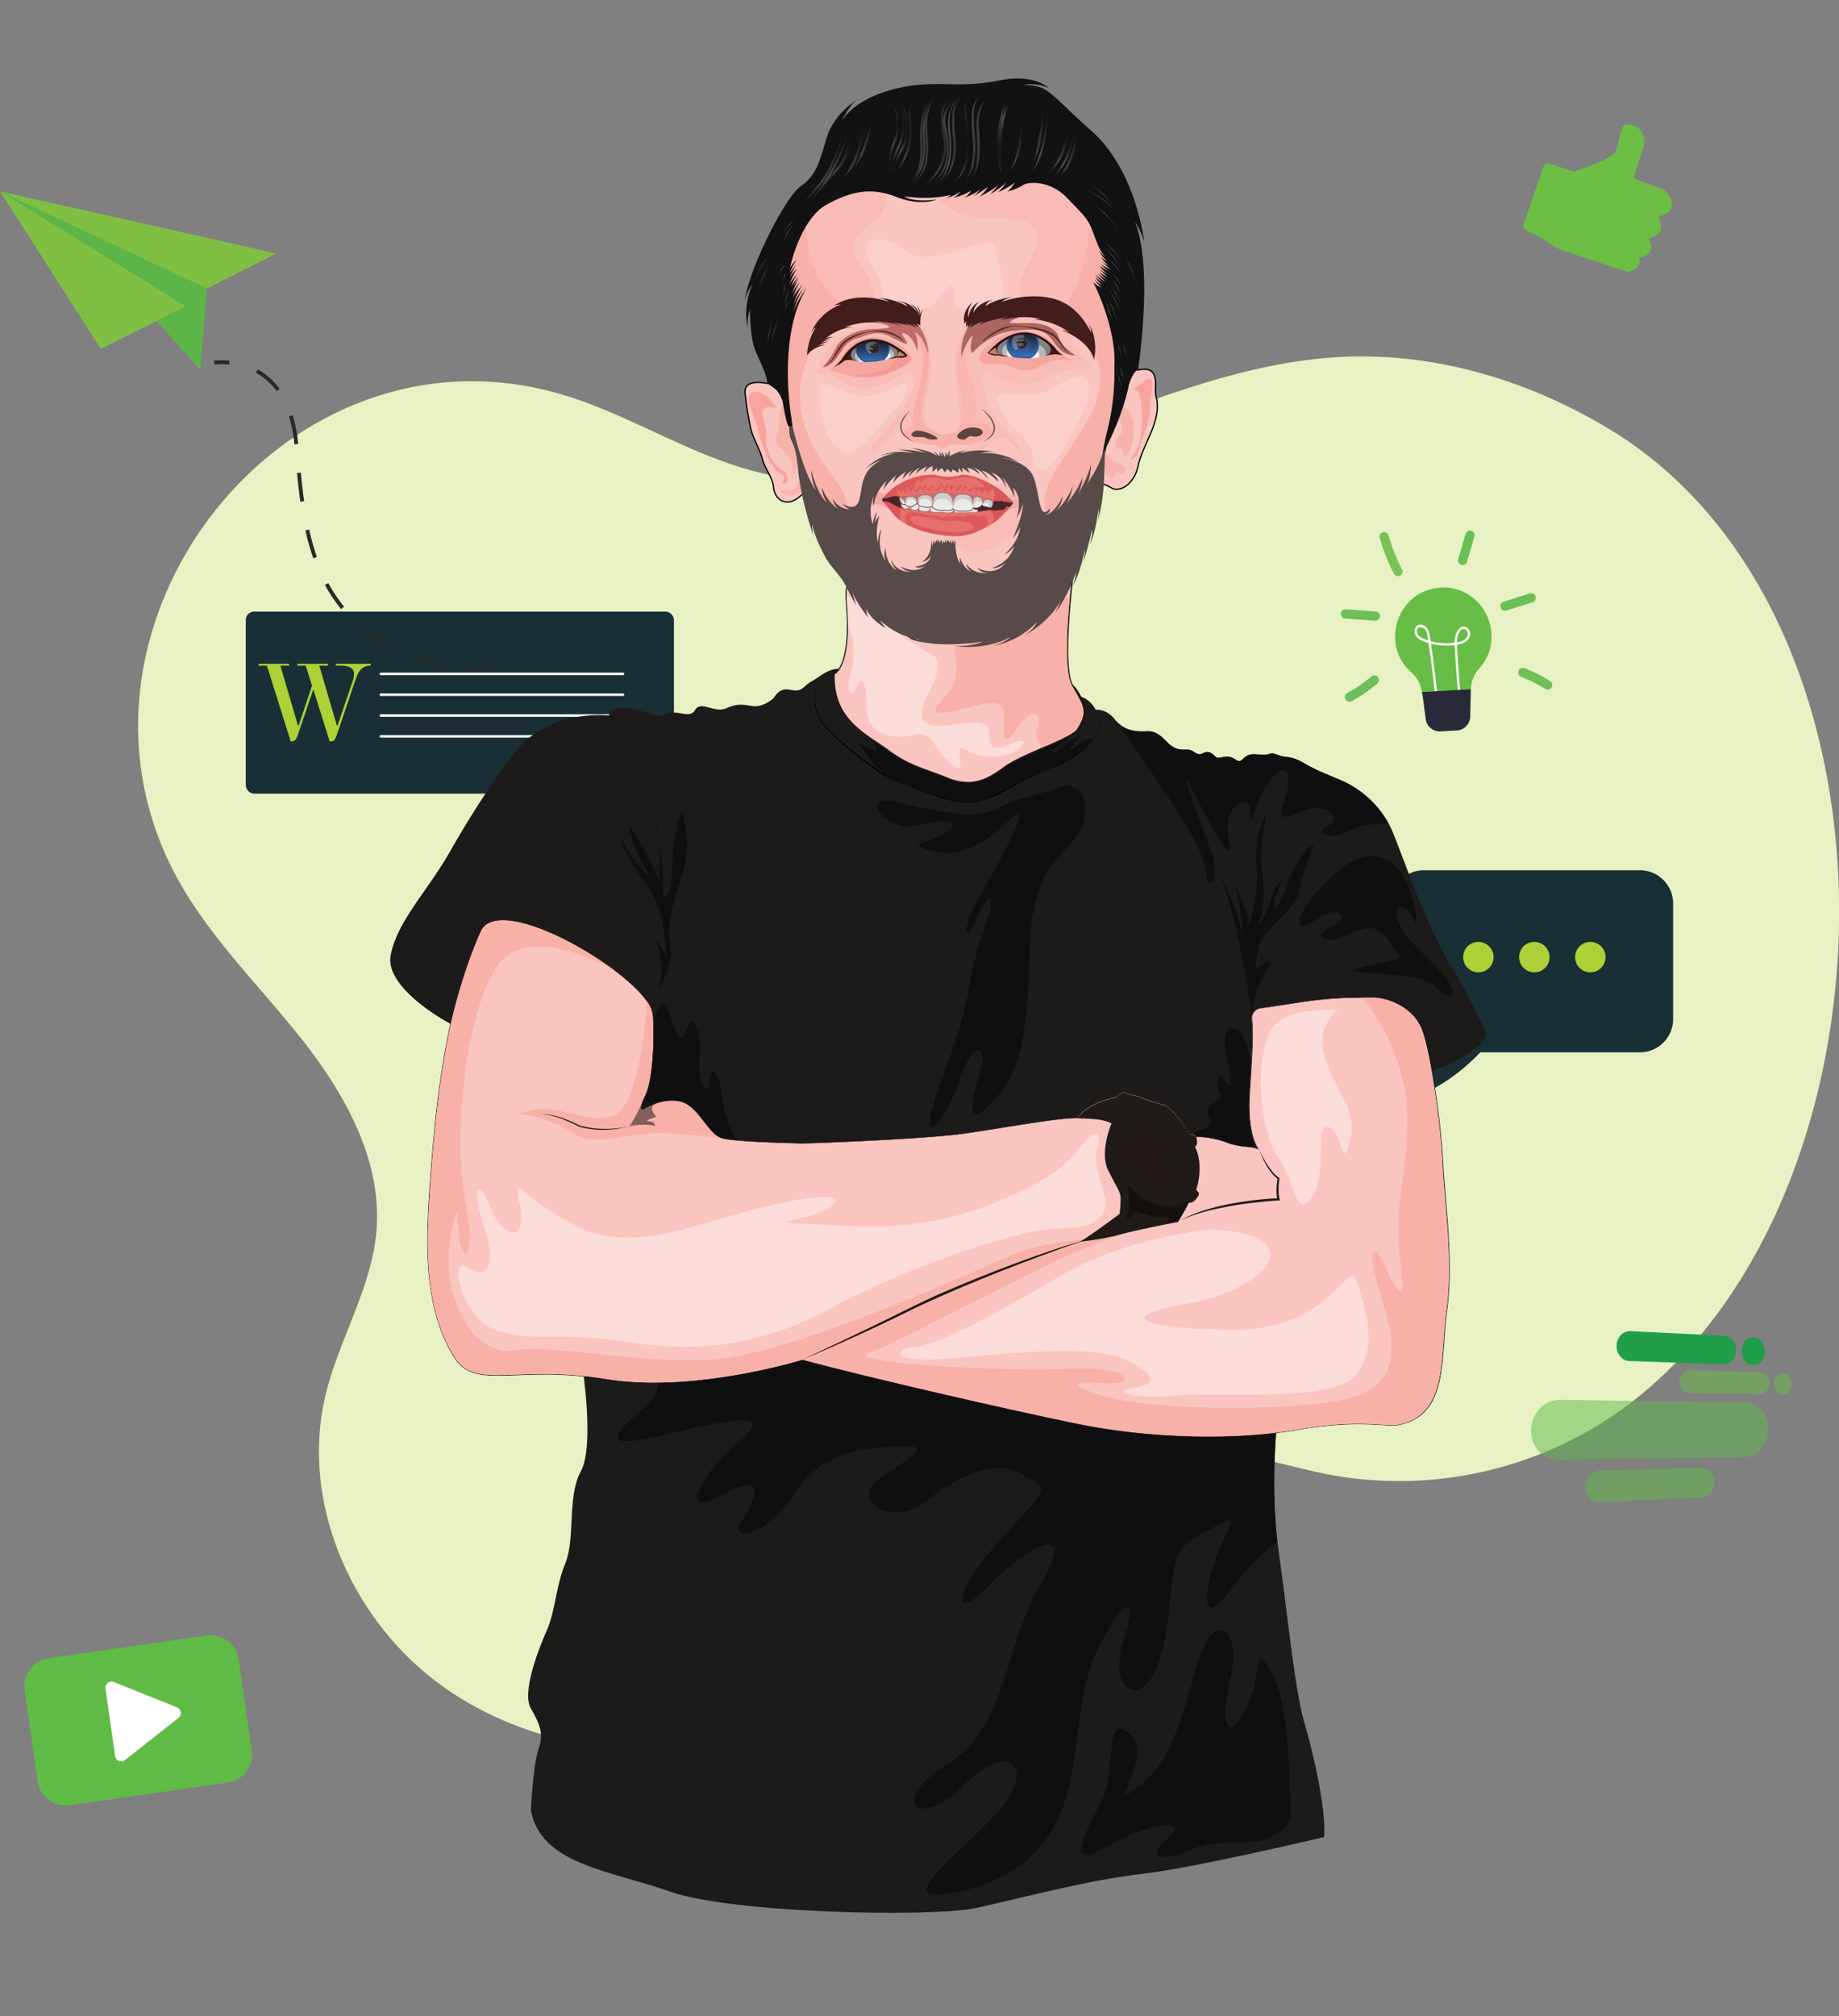 <svg xmlns="http://www.w3.org/2000/svg" xmlns:xlink="http://www.w3.org/1999/xlink" viewBox="0 0 732.3 802.32"><rect x="0" y="0" width="732.3" height="802.32" fill="#808080" stroke="none"/><defs/><defs><linearGradient id="a" x1="430.16" x2="430.16" y1="160.18" y2="148.39" gradientUnits="userSpaceOnUse"><stop offset="0" stop-color="#366ab3"/><stop offset="1" stop-color="#181819"/></linearGradient><linearGradient id="d" x1="430.16" x2="430.16" y1="161.08" y2="152.29" xlink:href="#a"/><linearGradient id="e" x1="370.36" x2="370.36" y1="163.75" y2="155.58" xlink:href="#a"/><linearGradient id="f" x1="370.36" x2="370.36" y1="163.43" y2="155.5" xlink:href="#a"/><linearGradient id="b" x1="389.52" x2="402.67" y1="76.35" y2="76.35" gradientUnits="userSpaceOnUse"><stop offset="0" stop-color="#0c0c0c"/><stop offset=".49" stop-color="#434343"/><stop offset="1" stop-color="#0c0c0c"/></linearGradient><linearGradient id="g" x1="393.54" x2="404.21" y1="75.81" y2="75.81" xlink:href="#b"/><linearGradient id="h" x1="397.34" x2="406.68" y1="75.42" y2="75.42" xlink:href="#b"/><linearGradient id="i" x1="402.02" x2="409.1" y1="75.81" y2="75.81" xlink:href="#b"/><linearGradient id="j" x1="406.04" x2="414.49" y1="74.95" y2="74.95" xlink:href="#b"/><linearGradient id="k" x1="408.89" x2="416.64" y1="75.19" y2="75.19" xlink:href="#b"/><linearGradient id="l" x1="419.41" x2="423.9" y1="72.62" y2="72.62" xlink:href="#b"/><linearGradient id="m" x1="420.32" x2="424.69" y1="75.03" y2="75.03" xlink:href="#b"/><linearGradient id="n" x1="423.85" x2="430.48" y1="75.42" y2="75.42" xlink:href="#b"/><linearGradient id="o" x1="433.59" x2="438.89" y1="74.41" y2="74.41" xlink:href="#b"/><linearGradient id="p" x1="439.83" x2="449.02" y1="79.93" y2="79.93" xlink:href="#b"/><linearGradient id="q" x1="443.97" x2="452.4" y1="81.65" y2="81.65" xlink:href="#b"/><linearGradient id="r" x1="385.95" x2="395.8" y1="75.42" y2="75.42" xlink:href="#b"/><linearGradient id="s" x1="385" x2="392.99" y1="75.19" y2="75.19" xlink:href="#b"/><linearGradient id="t" x1="378.88" x2="384.62" y1="75.73" y2="75.73" xlink:href="#b"/><linearGradient id="u" x1="379.89" x2="386.64" y1="75.81" y2="75.81" xlink:href="#b"/><linearGradient id="v" x1="376.5" x2="381.03" y1="75.42" y2="75.42" xlink:href="#b"/><linearGradient id="w" x1="341.17" x2="360.03" y1="86.39" y2="86.39" xlink:href="#b"/><linearGradient id="x" x1="348.96" x2="362.62" y1="82.04" y2="82.04" xlink:href="#b"/><linearGradient id="y" x1="356.84" x2="367.6" y1="79.23" y2="79.23" xlink:href="#b"/><linearGradient id="z" x1="361.73" x2="370.65" y1="76.9" y2="76.9" xlink:href="#b"/><linearGradient id="c" x1="385.06" x2="394.14" y1="75.81" y2="75.81" gradientUnits="userSpaceOnUse"><stop offset="0" stop-color="#0c0c0c"/><stop offset=".49" stop-color="#595758"/><stop offset="1" stop-color="#0c0c0c"/></linearGradient><linearGradient id="A" x1="395.17" x2="405.64" y1="75.89" y2="75.89" xlink:href="#c"/><linearGradient id="B" x1="419.8" x2="425.51" y1="74.8" y2="74.8" xlink:href="#c"/><linearGradient id="C" x1="433.1" x2="440.54" y1="76.28" y2="76.28" xlink:href="#c"/><linearGradient id="D" x1="441.67" x2="450.67" y1="80.79" y2="80.79" xlink:href="#c"/><linearGradient id="E" x1="345.1" x2="361.2" y1="84.76" y2="84.76" xlink:href="#c"/><linearGradient id="F" x1="377.91" x2="383.06" y1="75.34" y2="75.34" xlink:href="#c"/><linearGradient id="G" x1="328.16" x2="330.18" y1="151.11" y2="151.11" xlink:href="#c"/><linearGradient id="H" x1="329.45" x2="332.95" y1="147.93" y2="147.93" xlink:href="#c"/><linearGradient id="I" x1="322.98" x2="330.14" y1="128.42" y2="128.42" xlink:href="#c"/><linearGradient id="J" x1="324.23" x2="330.15" y1="133.09" y2="133.09" xlink:href="#c"/><linearGradient id="K" x1="332.7" x2="336.29" y1="127.64" y2="127.64" xlink:href="#c"/><linearGradient id="L" x1="334.39" x2="336.31" y1="130.8" y2="130.8" xlink:href="#c"/><linearGradient id="M" x1="334.39" x2="336.31" y1="135.97" y2="135.97" xlink:href="#c"/><linearGradient id="N" x1="335.23" x2="337.27" y1="138.31" y2="138.31" xlink:href="#c"/><linearGradient id="O" x1="335.23" x2="337.26" y1="142.2" y2="142.2" xlink:href="#c"/><linearGradient id="P" x1="334.39" x2="340.61" y1="110.52" y2="110.52" xlink:href="#c"/><linearGradient id="Q" x1="334.39" x2="339.66" y1="113.79" y2="113.79" xlink:href="#c"/><linearGradient id="R" x1="461.32" x2="469.73" y1="120.33" y2="120.33" xlink:href="#c"/><linearGradient id="S" x1="462.12" x2="469.73" y1="123.75" y2="123.75" xlink:href="#c"/><linearGradient id="T" x1="463.18" x2="469.75" y1="126.92" y2="126.92" xlink:href="#c"/><linearGradient id="U" x1="465.43" x2="469.73" y1="131.92" y2="131.92" xlink:href="#c"/><linearGradient id="V" x1="465.4" x2="469.73" y1="134.8" y2="134.8" xlink:href="#c"/><linearGradient id="W" x1="464.52" x2="469.73" y1="137.76" y2="137.76" xlink:href="#c"/><linearGradient id="X" x1="463.6" x2="469.73" y1="140.25" y2="140.25" xlink:href="#c"/><linearGradient id="Y" x1="463.59" x2="468.28" y1="143.69" y2="143.69" xlink:href="#c"/><linearGradient id="Z" x1="462.09" x2="466.56" y1="144.03" y2="144.03" xlink:href="#c"/><linearGradient id="aa" x1="467.48" x2="469.75" y1="160.03" y2="160.03" xlink:href="#c"/><linearGradient id="ab" x1="469.5" x2="471.66" y1="159.55" y2="159.55" xlink:href="#c"/><linearGradient id="ac" x1="468.47" x2="470.7" y1="169.2" y2="169.2" xlink:href="#c"/><linearGradient id="ad" x1="467.44" x2="469.76" y1="171.85" y2="171.85" xlink:href="#c"/><linearGradient id="ae" x1="453.63" x2="468.28" y1="101.18" y2="101.18" xlink:href="#c"/><linearGradient id="af" x1="456.19" x2="467.23" y1="98.74" y2="98.74" xlink:href="#c"/><linearGradient id="ag" x1="456.18" x2="469.7" y1="107.25" y2="107.25" xlink:href="#c"/><linearGradient id="ah" x1="470.46" x2="475.52" y1="128.27" y2="128.27" xlink:href="#c"/></defs><g data-name="Layer 1"><path fill="#add136" d="M732.12 374.23c3-81.45-26.3-163.9-90.8-203.15-31.85-19.38-69.08-30.71-106.33-29.05-40 1.79-77.58 18.06-115.27 31.44s-78.49 24.14-117.34 14.61c-28.11-6.89-52.83-23.9-80.72-31.66-109.49-30.45-204.89 93.87-151.28 192.66 13.16 24.24 33.46 43.67 50.48 65.37s31.35 47.88 29.06 75.37c-1.89 22.74-14.87 43-20.23 65.2-10.28 42.49 10.09 89.25 45.32 115.14s82.74 32 125.14 21.36 79.84-36.75 109.29-69c15.77-17.3 31.14-37.52 53.8-43.4 21.72-5.63 44.13 3.53 66.17 7.74a152.37 152.37 0 00117.55-26.78c53.31-39.41 82.41-112.22 85.16-185.85z"/><path fill="#fff" d="M732.12 374.23c3-81.45-26.3-163.9-90.8-203.15-31.85-19.38-69.08-30.71-106.33-29.05-40 1.79-77.58 18.06-115.27 31.44s-78.49 24.14-117.34 14.61c-28.11-6.89-52.83-23.9-80.72-31.66-109.49-30.45-204.89 93.87-151.28 192.66 13.16 24.24 33.46 43.67 50.48 65.37s31.35 47.88 29.06 75.37c-1.89 22.74-14.87 43-20.23 65.2-10.28 42.49 10.09 89.25 45.32 115.14s82.74 32 125.14 21.36 79.84-36.75 109.29-69c15.77-17.3 31.14-37.52 53.8-43.4 21.72-5.63 44.13 3.53 66.17 7.74a152.37 152.37 0 00117.55-26.78c53.31-39.41 82.41-112.22 85.16-185.85z" opacity=".7"/><path fill="#192e35" stroke="#192e35" stroke-linecap="round" stroke-linejoin="round" d="M653.03 346.82h-86a12.74 12.74 0 00-12.73 12.74v46a12.73 12.73 0 0012.73 12.73h2.68c-2.67 5.94-7.8 14.95-16.07 20.33 0 0 17.44-1.22 35.62-20.33h63.75a12.74 12.74 0 0012.74-12.73v-46a12.75 12.75 0 00-12.72-12.74z"/><path fill="#add136" stroke="#192e35" stroke-linecap="round" stroke-linejoin="round" d="M595.26 380.92a6.56 6.56 0 10-6.56 6.55 6.56 6.56 0 006.56-6.55zM617.55 380.92a6.56 6.56 0 10-6.56 6.55 6.56 6.56 0 006.56-6.55zM639.84 380.92a6.56 6.56 0 10-6.56 6.55 6.56 6.56 0 006.56-6.55z"/><path fill="#100f0f" d="M591.52 412.35c-1.42 4.16-10.66 10.09-21.65 13.84a134.73 134.73 0 00-12.21-11.29 145 145 0 01-3.27-16.21s7 2.69 10.68 4.13 11.65 5.71 17.37 6.53c4.16.58 7.88.86 9.08 3z"/><rect width="169.48" height="71.46" x="98.38" y="243.9" fill="#192e35" stroke="#192e35" stroke-linecap="round" stroke-linejoin="round" rx="2.82"/><path fill="#100f0f" d="M198.5 377.52a36 36 0 01-7-6.79s-10.11 27.58-11.95 36.77c0 0-22.69-11.86-24.07-24.46 3.2-11.6 10.28-8.82 15.8-10.24s23.12-5.2 23.12-5.2 2.03 5.25 4.1 9.92z"/><path fill="none" stroke="#fff" stroke-linecap="round" stroke-linejoin="round" d="M151.64 268.19h96.43M151.64 276.47h96.43M151.64 284.76h96.43M151.64 293.04h96.43"/><circle cx="248.02" cy="410.01" r="36.53" fill="#192e35" stroke="#192e35" stroke-linecap="round" stroke-linejoin="round" transform="rotate(-9.27 113.8 541.236)"/><circle cx="248.02" cy="410.01" r="30.81" fill="#fff" stroke="#192e35" stroke-linecap="round" stroke-linejoin="round" transform="rotate(-48.71 214.61 425.358)"/><path fill="none" stroke="#192e35" stroke-linecap="round" stroke-linejoin="round" stroke-width="2" d="M225.14 367.8v22.29h15.08"/><path fill="#1d1a1a" d="M591.52 412.35c-1.42 4.16-10.66 10.09-21.65 13.84a134.73 134.73 0 00-12.21-11.29c-10.44-8.54-25.32-17.83-35.27-11.89-16.76 10-11.68 36.36-12 41.88s8 18.69-14.07 21.75-103.2 2.44-125.3 6.12-102 .92-107.85-5.21-14.41-18.07-14.41-28.19-31.25-56.07-40.75-57.6a22.42 22.42 0 01-9.51-4.24 36 36 0 01-7-6.79s-10.11 27.58-11.95 36.77c0 0-22.69-11.86-24.07-24.46a9.77 9.77 0 01.17-3.4 38.36 38.36 0 012.41-7.23c4.76-10.79 14-20.81 21.49-34.14 9.19-16.23 24.41-39.42 30.74-44.33a42 42 0 0116.7-8.06 53.42 53.42 0 0115.58-1.13s-.61-5.3 12.45-1.84c6.64 1.59 6.64 2.81 10.93 1.13s8.58 2.29 10.87-1.53 7.68 1.37 12.26-.61 6.59-1.53 10.42-.92 7.06-2 8.12-2.76 2.29-4.75 7.2-3.68 4.45-1.26 8.74-3.61 7.51-6.66 15.62-3.89 17.77 19.15 41.06 19.15 48.9-9.33 48.9-9.33a10.49 10.49 0 017.17 5.65s4.13-.76 7.81 4v.05c3.68 4.7 9 4.7 12.54 4.55s5.36 1.53 8.26 4.44 5.06 2.94 7.82 2.84 3.53 2.83 6.27 1.45 3.84.46 5.23 1.54 4.13-1.54 7.64.91 2.31-2.75 8.74-2 4.13-1.37 8 .15 4.9 0 10.72 3.38 8.73 4.13 15.93 7.35a39.63 39.63 0 0117.78 16.75 37.07 37.07 0 011.83 3.93c4 10.11 8.44 22.22 10.89 28s9 20.54 12.4 25.28 11.34 21.14 13.33 25.13a2.6 2.6 0 01.02 2.09z"/><path fill="#100f0f" d="M262.55 394.02s2.76-12.26-2.14-20.22c0 0 4.59 3.88 4.9 8 0 0-.1-17.36-5.82-26.35s-11.64-15.93-12.26-22.06c0 0 5.72 11.65 11.65 15.32 0 0-8.38-13.48-8.58-20.83 0 0 10.62 15.93 12.25 24.1 0 0 .82-18.59-1.84-25.74 0 0 3.89 18.8 3.27 26.15s2.86 4.49 3.27-1.43.61-20.63 4.29-28a40.53 40.53 0 010 25.33c-4.49 14.1-5.72 19.82-4.7 27.17s-2.04 13.62-4.29 18.56zM498.63 405.8s-5.87-44.67-14.25-60.4c0 0 8.79 15.32 10.62 28.4 0 0-.66-14.1-3.49-22.06 0 0 6.35 11.23 5.74 16.95 0 0 4.29-14.71 3.27-23.29s1.23-18.58 4.08-21.85c0 0-3.67 14.91-1.83 25.53a38.42 38.42 0 01-1.84 19.41 34.16 34.16 0 005.31-11c1.43-5.93 4.08-6.75 4.08-6.75s-3.88 8-2.86 12.06a43.93 43.93 0 005.11-10.63c1.64-5.51 6.13-13.68 11-16.75 0 0-5.72 13.28-6.13 19.41s-15.93 16.55-16.54 22.47-2 9.6.82 7.15 5.92-3.07 2.24 2.65-5.62 14.17-5.36 18.73"/><path d="M326.12 269.27a25.38 25.38 0 00-1.55 9.52 18.53 18.53 0 00.87 4.74c.14.38.31.75.46 1.12a5.61 5.61 0 00.53 1.07c.21.34.39.7.61 1l.74 1a70.18 70.18 0 006.8 6.89q3.62 3.25 7.44 6.25c2.55 2 5.15 3.94 7.83 5.74a28.28 28.28 0 004.23 2.3c1.46.68 3 1.31 4.45 1.93a185.7 185.7 0 0018.3 6.47 43 43 0 004.68 1.13 23.93 23.93 0 004.78.26 26.33 26.33 0 009.26-2.37c2.95-1.29 5.77-2.91 8.66-4.38s5.78-3 8.72-4.34c1.48-.68 3-1.34 4.48-1.93s3-1.13 4.49-1.84a47.73 47.73 0 008.31-4.95 21.46 21.46 0 006.42-7.12 9.77 9.77 0 001.05-4.66 9.88 9.88 0 00-1.39-4.6 9.88 9.88 0 011.48 4.6 9.75 9.75 0 01-1 4.74 21.65 21.65 0 01-6.36 7.33 47.92 47.92 0 01-8.34 5.06c-1.46.72-3 1.3-4.51 1.87s-3 1.26-4.44 1.95c-2.92 1.39-5.8 2.87-8.67 4.39s-5.68 3.12-8.67 4.45a26.77 26.77 0 01-9.47 2.48 24.62 24.62 0 01-4.93-.23 41 41 0 01-4.78-1.12 185.37 185.37 0 01-18.33-6.62c-1.5-.63-3-1.27-4.46-2a27.62 27.62 0 01-4.29-2.37c-2.69-1.83-5.28-3.79-7.83-5.81s-5-4.12-7.42-6.32a69.08 69.08 0 01-6.8-7l-.73-1c-.23-.34-.4-.71-.61-1.07a6.29 6.29 0 01-.53-1.11c-.14-.38-.31-.75-.44-1.14a18.83 18.83 0 01-.79-4.82 25.58 25.58 0 011.75-9.49z"/><path fill="#100f0f" d="M346.54 293.47s5.33 7.58.73 4.89-7.2-4-3.22.57 3.45 6.32 10.46 10.49 21 7.89 21 7.89 9.88 4.34 19.17-.31 17.08-8.59 17.08-8.59l9.59-4.11s10.24-5.28 12.68-8.7-1.76-1.62-5.44 1.29-2.15.35 1.22-3.42-4.74 2.21-8.12 4.89-3.67.68.31-2.08 13.91-7.94 8.56-19-15.3-8.62-28.93-6.38-43.67 8.67-47.5 6.22-7.62 16.34-7.62 16.34"/><path d="M233.12 295.86c9.19 7.77 15.62 22.17 14.09 30.14 0 0-4.59-22.37-26-29.42-8.27-2.42-11 4-6.44 12.26s4 4.9-6.12 6.13-19.94 8.27-10.13 15.62 9.82 9.81-2.44 11.34-.91 8.58 13.49 6.74 27.57 8.58 30.94 17.63-3.09.14-14.88-4.45-17.29-7.36-30.16-4.91-11.33 4.29-1.22 4.91 6.12 1.84-4.91 1.84c-7 0-20.95 3.79-31.29 8.7 4.76-10.79 14-20.81 21.49-34.14 9.19-16.23 24.41-39.42 30.74-44.33a42 42 0 0116.7-8.06c8.57-.66 15.58-1.13 15.58-1.13s12.56-1.65 17.82 22.27c0 0-8.51-18.19-22.34-19.3s-14.09.38-4.92 8.16z" style="mix-blend-mode:screen" fill="#262021" opacity=".1"/><path fill="#100f0f" d="M553.02 327.89a34 34 0 00-16.76 3.19c-7.35 3.68-13.88 0-7.35-2.56s-.41-10.52-12.26-5-3.67-4.7-3.67-12.34-5.31-4.61-9 1.92-6.53 19.61-6.09 10.42-11.47-3.07-8.61 10-6.54-3.27-13.89-18 1.63 9 6.53 22.47-1.22 16.75-1.63 10.62-3.68-14.3-13.9-29.52c-9.89-14.75-21.55-31.59-22.28-32.63 3.68 4.7 9 4.7 12.54 4.55s5.36 1.53 8.26 4.44 5.06 2.94 7.82 2.84 3.53 2.83 6.27 1.45 3.84.46 5.23 1.54 4.13-1.54 7.64.91 2.31-2.75 8.74-2 4.13-1.37 8 .15 4.9 0 10.72 3.38 8.73 4.13 15.93 7.35a39.63 39.63 0 0117.76 16.82zM558.51 348.27a14.54 14.54 0 00-20.63-5.19 53.54 53.54 0 00-6.93 5.14c-5.31 4.91-12.66 13.18-13.48 18s3.27 2.13 9-1.62 12.26-.06 3.68 4.23-2 7.55 6.94 3.06 12.12-2.86 17.3 4.08 3.54 5.31-7.08 7.77-12.67 2.85.4 3.67 21.49 1.64 25.25 6.54 9.07 2.45 1.72-6.13-17.56-15.74-18.4-23.15 5.31-2.47 7.36 2.41c1.38 3.29.35-8.93-5.13-18.81z"/><path d="M306.85 321.53a5.31 5.31 0 00-10-1.3c-3.73 7.8-6.86 16.5-6.73 23.54.3 17.16-13.18 19.61-11.34 32.78s5.21 5.83 9.5 0 8.58 0 2.45 17.47-6.3 31.25 3 41.06 8.36.91 8.66-12.26 4.6-24.67 6.44-2.07 12.87 42.58 16.85 18.49 12.56-40.93 12.56-21.32 19 6.74 12.56-19.31-8.37-38.61 1.33-28.34 25.33-9 23.19-22.21-2.46 11-26.66 7-1.23-16.86-10.11-32.18 2.41.92-6.15 13.79-11-4.59-10.09-23-9.19 1.84-8 16.24c.81 9.07-5.19 2.51-7.46-8.38z" style="mix-blend-mode:screen" fill="#262021" opacity=".1"/><path fill="#100f0f" d="M421.81 313.26a7.29 7.29 0 0110.08 5.72c.54 4.41.12 9.51-3.07 13.76-7.35 9.8-18 13.9-18.79 45.55s-2.82 47.49-14.71 60.26-8.17-2.66-4.9-12.36-2.74-13.38-8.52 4.19-18.86 31.05-6.39-2.05 9.6-40.14 16.14-58.06.94-14.14-3.21-4-6.19 4 2-10.26 22.77-40.45 10.77-29-21.6 14.3-30.89 11.44-2.77-2 5.21-6.54 3.54-6.75-9.77-3.37-24.34-13.19-8.82-9.4 32.28 7.46 41.26 2.15c6.4-3.78 16.36-5.07 23.61-8.03z"/><path d="M397.77 439.77c2.46-.41 18-16 18-41.09s3.27-38.57 11.44-45.11 7.35 2.18 2 11.1-2 7 5.56 1.62 15.69-9.94 15.69 2.36 4.49 15.89 6.53 0 6.95-26.51 9.81-6.5 5.31 25.74 6.94 14.3 16.34-16.75 10.62 11-6.53 30.23-2.86 41.26-7.76 12.87-15.11-2.55-3.27-9.29-12.67 3.78-14.21 6.94-12-6.13.23-13.89-6.95.82-37 15.14-37 15.14z" style="mix-blend-mode:screen" fill="#262021" opacity=".1"/><path fill="#100f0f" d="M498.57 427.72s-.5-10-3.77-15.52-9.19-4.14-6.33 8.55 1.34 13.1-.76 9-4.17.41-2 5.32-7 2.24-4.18 9.6-11.23 2.86-6.33 11.64 42.9 20.63 38.61 2a74.63 74.63 0 00-15.23-30.64M257.65 416.08s4.9-24.51 8.58-13.79 4.81 13.79 7.31 7.05 6.13 1.07 5.08 11.41 3.24 17.08 3.85 9.42 4-3.67 5.21 6.74 6.43 20.53 11.95 23.6-19.61 6.43-29.42 1.53-23.28-5.46-26-13.45 13.44-32.51 13.44-32.51z"/><path fill="#1d1a1a" d="M527.28 731.08s-51.16 12.23-72.62 14.68-47.49 9.5-65.57 13.48-98 2.15-122.25-6.43-51.47-10.73-55.46-32.48c0 0 .92-18.08 3.07-24.21s.61-9.8-3.07-16.23 3.07-23.6 6.44-31.26 3.37-16.85 7.35-26.65.61-26.35 6.13-36.46.61-41.67.61-41.67 20.84-4.5 40.12-8.42c14.85-3 28.79-5.68 31.58-5.68 6.43 0 90.07 13 106.61 15.25s98.9 14.86 98.9 14.86-3.54 27.6-.46 53.57c.13 1.22.29 2.43.46 3.64 3.88 27 6.33 55.16 10.42 69s8.58 35.18 7.74 45.01z"/><path fill="#100f0f" d="M508.64 613.43a95.89 95.89 0 00-18.77 19.58c-12.26 16.54-11-.62-4.18-16.55s6.05-12.87-8-5.51-8.64 15.32-14.3 43.5-23.14 20.23-16.14-1.22-.87-15.32-10.06 3.06-6.74 45.35-14.71 65-25.74 30-47 32.48 15.74-22.68 25.54-37.38-.61-22.68-17.6-5.52-30.81 6.74-6.39-8.58 22.15-46 37.56-72.31-6.83-13.48-20.92 1.23-15.32 4.29 4.08-17.77 21-19.61 10-26.35-25.12-.62-38.93 10.41-32.15-.61-16.83-10.41 18.38-12.26 3.68-11.36-28.19 2.17-39.83 19.32-26.35 19-20.23 9.81 9.2-19.61-8-9.81-10.33-6.74 6.83-21.43-11-6.75-32.3-2-19.79.73-6.09-10.91 0-19.61 0-19.61 6.47-2.38 16-5.66c14.85-3 28.79-5.68 31.58-5.68 6.43 0 90.07 13 106.61 15.25s98.88 14.85 98.88 14.85-3.56 27.6-.48 53.57z"/><path d="M249.02 582.08a11.29 11.29 0 00-8.65 5.17 39.19 39.19 0 00-6 21.29c0 16.74-6.53 33.49-12.66 43.3s-7 19.61-2.45 33.91-7.75 24.92-2.85 34.31 27.77 19.61 41.25 25.74 52.7 4.09 27.78-4.49-18-12.26 6.13-9.4 38.81-3.68 45.75-17.57 1.23-14.29-12.25-2-28.19 12.26-38 10.62 16.75-12.25 32.48-18a43.31 43.31 0 0028.38-38.88c.82-18.32 1.64-22.13-14.29 0s-29.42 19.27-18.39 2.11 23.29-49.43 4.29-33.09-17.76 26.15-37.78 25.74 0-5.65 13.07-15.29 25.32-35.37.4-18.21-45.75 21.65-34.31 8.17 30.64-32.68 11.85-22.47-27 13.48-15.53-1.64c10.59-14.04 11.54-30.83-8.22-29.32z" style="mix-blend-mode:screen" fill="#262021" opacity=".1"/><path fill="#100f0f" d="M513.8 723.7s.81-43.43-7.36-58.08-3.26 3.75-11.44 16.82-8.17-2.58-4.49-16.82-6.54-29.88-14.71 0-13 38.47-24.06 46.64 8.54-14.3-2.08-22.47-4.5 14.71-11.44 27.78-13.81 27 2.08 17.57 34.69-12.26 24.47-3.27.41 8.58 11 3.68 31.08 2.86 38.03-11.85z"/><path fill="#fac5c0" d="M385.42 311.46a21.55 21.55 0 01-8.2-1.78c-2.49-1-4.68-1.8-6.8-2.58-6-2.17-10.69-3.89-16.92-8.55-1.32-1-2.76-2-4.28-3-7.83-5.24-17.58-11.76-17.06-27.19v-.16l.14-.06c.06 0 5.14-2.4 5.13-19.24 0-2.52-.12-5.38-.38-8.49-.1-1.35-.16-2.4-.17-3.32 0-2.74.29-4.36 1-5.09a1.42 1.42 0 011-.42c1.94 0 5 3.61 8.86 8.18 5.39 6.36 12.09 14.28 18.17 15.08a11.31 11.31 0 001.48.09c15.25 0 58.8-24.32 59.24-24.57l.43-.24-.06.49s-.42 3.33-.86 8c-.95 10.32-2.11 28.44.83 33.91.58 1.08 1.13 2.05 1.64 2.94 3.22 5.67 4.69 8.25.19 15.08-1.87 1.94-6.72 4.13-13.37 7l-.34.15c-5.79 2.53-11.78 5.14-15.16 7.62-5.08 3.82-9.3 6.15-14.51 6.15z"/><path fill="#211b18" d="M426.78 230.61s-.42 3.27-.86 8c-1 10.6-2.11 28.54.86 34.05 4.29 8 6.95 10 1.84 17.77-1.89 1.95-7.38 4.36-13.26 6.91s-12.07 5.26-15.54 7.79c-4.77 3.51-9.08 6.05-14.4 6.05a21.39 21.39 0 01-8.1-1.76c-9.58-3.88-15.29-4.83-23.67-11.1s-21.85-11.78-21.24-29.95c0 0 5.3-2.19 5.28-19.47 0-2.51-.12-5.33-.38-8.51-.1-1.25-.16-2.34-.17-3.3 0-3.76.6-5.26 1.77-5.26 4.46 0 16.54 21.87 27 23.26a10.16 10.16 0 001.51.1c15.5 0 59.36-24.61 59.36-24.61m.62-.92l-.86.49c-.44.24-43.93 24.54-59.12 24.54a10.85 10.85 0 01-1.45-.09c-6-.8-12.65-8.68-18-15-4.06-4.8-7-8.26-9-8.26a1.63 1.63 0 00-1.19.5c-.77.77-1.11 2.45-1.08 5.27 0 .91.07 2 .17 3.33.26 3.1.38 6 .38 8.47 0 16.58-4.93 19-5 19l-.28.12v.32c-.52 15.57 9.29 22.13 17.17 27.41 1.52 1 3 2 4.27 3 6.26 4.68 11 6.41 17 8.59 2.12.77 4.31 1.57 6.8 2.58a22 22 0 008.29 1.79c5.28 0 9.54-2.35 14.69-6.14 3.36-2.46 9.33-5.07 15.11-7.59l.34-.15c6.68-2.9 11.55-5.09 13.42-7 4.58-7 3.09-9.59-.18-15.34-.5-.87-1.06-1.86-1.64-2.94-2.91-5.41-1.75-23.48-.8-33.76.44-4.7.85-8 .86-8l.12-1z"/><path fill="#fac5c0" d="M481.31 571.73a264.07 264.07 0 01-52.41-5.09c-29.23-6-81.34-17.95-109.39-25.43-.22.09-29.52 9.12-59.17 9.12a118.94 118.94 0 01-19.22-1.46 145.39 145.39 0 00-24.33-1.95c-4 0-7.72.14-11 .26-2.7.1-5.25.2-7.54.2-8.11 0-13.53-1.17-17.28-7.14-12-19.15-11.4-44.42-9.88-66.6 1.45-21.12 3.46-43.75 8.33-66.17 0-.19 4.38-20 11.95-36.79 1.36-3 4.36-4.51 8.93-4.51 12 0 31.69 10.22 44.94 20.31 5.66 4.3 9.95 8.43 12.41 11.94a11.72 11.72 0 012.29 5.08c.62 5.26.57 25.12-2.92 32.39-1.88 3.93-1.79 5.11-1.57 5.47a.43.43 0 00.39.19 1.29 1.29 0 00.54-.15 22.82 22.82 0 0111.2-3.39 15.24 15.24 0 013.13.31c4.07.85 7 4.58 9.75 8.19 2.24 2.89 4.35 5.61 6.81 6.36l.37.11a36.71 36.71 0 005.19.78h.19c6.7.67 16.63 1 22 1.11 1.79.06 3.09.09 3.51.13h.43c5.36 0 49.72-1.78 64.53-3.84 5-.69 10.74-1.61 16.33-2.51 11.41-1.83 23.22-3.72 28.88-3.72h.42c.34-.72 3.08-5.68 15.38-8.38 0 0 1.75-1.83 3.31-1.83a1.63 1.63 0 01.85.22 11 11 0 003 .91 9.63 9.63 0 012.74.83 58.23 58.23 0 007.34 2.45l2 .6c2.46.75 8.31 8.13 10 11.72a2.87 2.87 0 01.65-.07 2.29 2.29 0 012 1 36.65 36.65 0 0112 2.25 28.31 28.31 0 008.09 1.74 15.31 15.31 0 014.38.84c-1.1-1.61-4.27-7.62-3.34-22.28l.13-2.06c.82-12.94 1.36-21.48.74-27.1a4.07 4.07 0 013.44-4.53c3.42-.49 10.31-1.5 18-2.69a154.61 154.61 0 0122.48-1.63h4.9c4.47 0 15.48 3.26 19.12 12.95s7.56 39.44 8.18 53.65c.16 3.78.55 8.35 1 13.18 1.15 13.4 2.58 30.08.56 44.45-.56 3.94-.85 8.08-1.14 12.09-1.17 16.21-2.27 31.51-19.5 34-1.66 0-3.4-.11-5.4-.23-2.63-.17-5.61-.35-9.29-.35a143.75 143.75 0 00-24.8 2.41 205.53 205.53 0 01-34.63 2.66z"/><path fill="#211b18" d="M200.28 366.29c11.64 0 31.34 10 44.87 20.29 5.42 4.12 9.85 8.31 12.38 11.91a11.61 11.61 0 012.26 5c.62 5.21.62 25-2.9 32.32-2.42 5-1.74 5.83-1.07 5.83a1.48 1.48 0 00.6-.16 22.48 22.48 0 0111.14-3.38 15.21 15.21 0 013.11.32c7.35 1.53 11 12.86 16.54 14.54l.38.11a37 37 0 005.21.79h.17c9 .9 23.83 1.12 25.49 1.24h.43c5.25 0 49.68-1.78 64.55-3.85 15.09-2.09 36.77-6.23 45.2-6.23h.59s2.24-5.52 15.32-8.38c0 0 1.76-1.83 3.29-1.83a1.48 1.48 0 01.79.2c1.64.91 4.29.91 5.73 1.74s7 2.34 9.4 3.06 8.27 8.06 10 11.74a2.76 2.76 0 01.72-.09 2.22 2.22 0 011.94 1 36.82 36.82 0 0112 2.24c5.51 2.26 10.62 1.34 13 2.86-.26-.28-4.75-5.49-3.66-22.66.89-14.21 1.52-23.26.87-29.18a3.94 3.94 0 013.33-4.39c4-.59 10.69-1.57 17.95-2.7a158.77 158.77 0 0122.48-1.55h4.9c4.1 0 15.32 3.07 19 12.87s7.56 39.53 8.17 53.62 4.29 38 1.54 57.6.91 42.9-20.53 46c-3.82 0-8.21-.57-14.71-.57a141 141 0 00-24.82 2.41 205.73 205.73 0 01-34.63 2.64 265.83 265.83 0 01-52.38-5.09c-29.73-6.17-81.81-18.12-109.39-25.48 0 0-29.22 9.12-59.2 9.12a119.19 119.19 0 01-19.22-1.45 146.66 146.66 0 00-24.35-1.95c-7.37 0-13.46.45-18.52.45-8 0-13.45-1.14-17.18-7.08-12.16-19.37-11.36-44.6-9.85-66.53 1.53-22.33 3.6-44.4 8.32-66.14 0 0 4.29-19.76 11.95-36.77 1.41-3.11 4.58-4.44 8.81-4.44m0-.25c-4.62 0-7.66 1.55-9 4.59-7.58 16.84-11.92 36.62-12 36.82-4.86 22.42-6.87 45.05-8.32 66.18-1.53 22.2-2.15 47.5 9.89 66.67 3.78 6 9.24 7.2 17.39 7.2 2.29 0 4.84-.09 7.54-.19 3.26-.12 6.95-.26 11-.26a146.22 146.22 0 0124.31 1.94 119.15 119.15 0 0019.28 1.47c29 0 57.59-8.62 59.21-9.11 28.06 7.48 80.11 19.39 109.32 25.41a263.77 263.77 0 0052.44 5.1 206.83 206.83 0 0034.67-2.64 142.55 142.55 0 0124.78-2.41c3.68 0 6.65.18 9.28.34 2 .12 3.77.23 5.43.23 17.36-2.48 18.47-17.84 19.63-34.1.29-4 .59-8.13 1.14-12.07 2-14.38.59-31.07-.56-44.48-.41-4.83-.8-9.4-1-13.17-.62-14.23-4.53-44-8.19-53.7s-14.73-13-19.23-13h-4.9a156.23 156.23 0 00-22.5 1.64c-7.61 1.18-14.52 2.19-18 2.69a4.18 4.18 0 00-3.54 4.66c.61 5.61.07 14.16-.74 27.09l-.13 2.05c-.88 13.82 1.88 20 3.14 22a17.84 17.84 0 00-4-.7 28.7 28.7 0 01-8.05-1.74 37.28 37.28 0 00-12-2.26 2.45 2.45 0 00-2.07-1 3.9 3.9 0 00-.58.05c-1.79-3.63-7.6-10.94-10.07-11.69l-2-.6a57.69 57.69 0 01-7.33-2.44 9.9 9.9 0 00-2.78-.85 10.62 10.62 0 01-2.95-.89 1.76 1.76 0 00-.91-.23c-1.48 0-3.1 1.53-3.41 1.85-11.92 2.63-14.88 7.4-15.36 8.35h-.43c-5.67 0-17.48 1.89-28.9 3.73-5.59.89-11.37 1.82-16.33 2.51-14.8 2.05-59.15 3.84-64.52 3.84h-.41c-.43 0-1.73-.07-3.53-.12-5.33-.16-15.24-.45-21.95-1.12h-.17a36.29 36.29 0 01-5.18-.78l-.36-.11c-2.43-.73-4.53-3.45-6.75-6.32-2.81-3.62-5.71-7.37-9.82-8.23a15.68 15.68 0 00-3.16-.32 22.81 22.81 0 00-11.27 3.42 1.37 1.37 0 01-.47.12.3.3 0 01-.28-.13c-.17-.27-.35-1.33 1.58-5.35 3.55-7.41 3.56-27 2.92-32.45a11.85 11.85 0 00-2.31-5.14c-2.47-3.53-6.77-7.66-12.43-12-13.27-10.11-33-20.34-45-20.34z"/><path fill="#f8b1a9" d="M576 521.17c-2.76 19.61.91 42.9-20.53 46-7.36 0-16.86-2.14-39.53 1.84s-57.29 3.68-87-2.45-81.82-18.12-109.4-25.48c0 0-43.2 13.48-78.44 7.66s-51.78 4.59-60.05-8.58c-12.16-19.37-11.36-44.6-9.85-66.53 1.53-22.33 3.6-44.4 8.32-66.14 0 0 4.29-19.76 11.95-36.77 5.28-11.67 35.22 1.79 53.68 15.85 0 0-34.89-21.15-47.55-1.55s-17.16 69-12.26 93.68-1.63 22.76-2.45 14.18-.4-18.39-3.68 1.28 7.76 45.69 25.34 43.24 47.79 5.31 78.43 3.68 99.28-32.69 118.06-40.85 41.27-7.35 41.27-7.35c-18.54 4.92-82.94 41.25-96 45.34s53.52 7.76 78.85 6.53 27 6.13 17.16 5.73-21.66-1.23-4.9 4.48 66.58 7.36 95.59 2.46 21.24-27.37 16.34-43.5-2.86-21 2-10.43 9 18 6.12-2.86 2.45-25.33 2.86-54.33-18-49.23-18-49.23h4.9c4.1 0 15.32 3.07 19 12.87s7.56 39.53 8.17 53.62 4.35 38 1.6 57.61z"/><path fill="#f8b0aa" d="M428.62 290.46c-1.89 1.95-7.38 4.36-13.26 6.91a6.81 6.81 0 01-2.37-7.53c2.45-7.66-2.75-7.66-7.8-.3s-5.68 5.82-5.37-3.37-5.52-6.74-17.92-3.68-10.58 0-4.58-6.43 2.58-18.08 2.58-18.08 35.24-9.81 41.37-19.3c1.32-2.06 2.91-1.79 4.65 0-1 10.6-2.11 28.54.86 34.05 4.34 7.92 6.95 9.97 1.84 17.73z"/><path fill="#fcdcd9" d="M405.19 298.35c-4.55 3.54-14.36 4-20.69 0s2.24 12.12-5.52 5.8-7.35-13.9-15.53-11.65-18.78-1-18.38-10.41-2-14.1-3.68-9.4-5.3 4.29-2.45-5.52a27.75 27.75 0 00-1.25-18.24c0-2.51-.12-5.33-.38-8.51-.1-1.25-.16-2.34-.17-3.3a8.42 8.42 0 014.87 2.88c6.12 6.95 30.66 21.66 30.66 21.66s2.43 4.08-2.06 12.46-6.33 15.52 4.49 14.71 19-3.68 18.8 3.47 3.87 5.72 8.77 3.67 7.07-1.15 2.52 2.38z"/><path fill="#211b1a" d="M501.44 457.65a48.39 48.39 0 003.33 6 26 26 0 002 2.75 10.63 10.63 0 002.48 2.22l.2.12v.24a32 32 0 00-.29 4.15 18 18 0 00.37 4.1l.13.52h-.54c-3.32.18-6.65.53-10 .91s-6.62.84-9.9 1.46-6.55 1.26-9.76 2.18a66.49 66.49 0 00-9.42 3.37 52.4 52.4 0 019.26-3.92 90.61 90.61 0 019.76-2.49 135.4 135.4 0 0120-2.41l-.42.55a18.49 18.49 0 01-.34-4.31 32.19 32.19 0 01.43-4.26l.17.36a10.9 10.9 0 01-2.57-2.45 21.59 21.59 0 01-2-2.89 43 43 0 01-2.89-6.2z"/><path fill="#f8b1a9" d="M287.59 453.08a214.4 214.4 0 00-23.81-2.09c-14.1-.31-27.58 5.82-35.54 0s-21.12-7.67-21.12-7.67c13.18-6.47 28.33 5.79 38.3 0s12.13-44.83 12.13-44.83a11.61 11.61 0 012.26 5c.62 5.21.62 25-2.9 32.32s-.47 5.67-.47 5.67 6.89-4.6 14.25-3.06 11 12.86 16.54 14.54z"/><path fill="#211b1a" d="M319.54 541.08l14.12-6.65q7.05-3.33 14.07-6.73c9.37-4.5 18.58-9.38 28.15-13.51s19.23-8 29-11.62 19.59-7.08 29.67-9.7c-5 1.48-9.9 3.19-14.79 5s-9.76 3.59-14.61 5.46c-9.69 3.75-19.35 7.62-28.86 11.81-4.76 2.08-9.49 4.22-14.15 6.52s-9.34 4.58-14.07 6.77c-9.44 4.37-18.95 8.65-28.53 12.65z"/><path fill="#211b1a" d="M255.43 439.43s-3.3 7.29-4.93 8.72c0 0 6.54-1.23 10.21 0 0 0 .62-1.64-2-1.84s.74-1.23 2.11-1.63-3.42-3.18 0-5.27-5.39.02-5.39.02z" opacity=".54"/><path fill="#211b18" d="M476.32 477.15c-1.74 2.05-3 1.43-3 1.43-1.12 2.55-4.29 7.76-4.29 7.76-3.47.61-17.87 3.48-23.49 5.11s-15.51 2.72-15.51 2.72c4.83-2.79 15.82-11.09 15.82-11.09a54.45 54.45 0 00.41-5.93c0-2.76-1.22-4-4.9-11.23-3.17-6.26.05-15.73 1-18.2.1-.23.18-.44.24-.6-3.57-2.24-13.38-2-13.38-2s2.24-5.52 15.32-8.38c0 0 2.45-2.55 4.08-1.63s4.29.91 5.73 1.74 7 2.34 9.4 3.06 8.27 8.06 10 11.74a2.44 2.44 0 012.66.92c.82 3.77-.62 3.68-.62 3.68 3.95 7.78.52 17.36.52 17.36 1.23 1.09 1.74 1.47.01 3.54z"/><path d="M446.7 446.2c-7.26 14.4.92 23 2 25.5s.41 8.62.41 10.46a8.05 8.05 0 01-1 3.57l-2.23-2.65a54.45 54.45 0 00.41-5.93c0-2.76-1.22-4-4.9-11.23-3.17-6.26.05-15.73 1-18.2.1-.23.18-.44.24-.6a5 5 0 012.86-3.06c1.23-2.55-.92-7.35-.92-7.35s2.45-2.55 4.08-1.63c1.12 1.32 1.53 2.24 1.84 5.3s-1.96 3.58-3.79 5.82z" style="mix-blend-mode:screen" fill="#211b18" opacity=".39"/><path d="M450.5 441.82c13.15-4.87 22.07 7.77 23.18 9.67a.74.74 0 00.08.13c.71 1.34 2 4.6 2 4.6h0" style="mix-blend-mode:screen" fill="none" stroke="#211b18" stroke-miterlimit="10" opacity=".39"/><path fill="#13100f" d="M473.35 478.58c-1.12 2.55-4.29 7.76-4.29 7.76a7.87 7.87 0 00-4 0v-1.94c-5.44.54-13.27-2.45-13.27-2.45l-1.31 2.45-2.36 1.33c1.34-2.35 2-7.45 1.13-11.72s1.82-.73 1.82-.73c10.91 11.48 22.24 4.64 22.24 4.64z"/><path d="M450.5 472.66s6.41 7.25 15.19 7.55 10.63-6.63 10.63-6.63" style="mix-blend-mode:screen" fill="none" stroke="#211b18" stroke-miterlimit="10" opacity=".39"/><path d="M462.02 446.57s-9.66-5.37-13 1.22-1.77 17.16 4.48 23 8.85 6.75 12.38 5.67 4.13-5.06-1.08-4.75-3.37-6.13 1.38-3.37 9.47-.85 2.44-3.8-9.48-6.16-6.11-8.3 4.18 1.58 7.6 4.08 7-4.7-1.63-6.84-10.45-5.84-6.46-6.91z" style="mix-blend-mode:screen" fill="#211b18" opacity=".1"/><path fill="#211b18" d="M250.5 448.15a33.85 33.85 0 01-9.9 1.51 36.6 36.6 0 01-10-1.28 62.69 62.69 0 00-7.38-3.3 31 31 0 00-7.85-1.77 27.4 27.4 0 018 1.44 51.68 51.68 0 017.47 3.17h-.05a44.83 44.83 0 004.88 1 37.39 37.39 0 005 .35 36.11 36.11 0 005-.24 31.67 31.67 0 004.83-.88z"/><path fill="#fcdcd9" d="M408.04 473.37c-4.95 2.42-10 4.47-14.45 6.24-17 6.72-35.59 9.28-53.83 8.37-40.85-2-25.73-.82-14.7-4.9s13.89-10.36-15.53-4-56 20.68-79.66 9-25.53-23-22.75-7.86-7.45 12.26-11.94 0-7.77-7.76-2.46 7.76.89 22.13-6.53 16.34-3.27 19.61 11 24.92 24.92.41 53.31 4.9 53.27 1.23 81.89-14.3 74.24-31.15 89.9-31 19.13-6.76 17.73-12.4-5.07-14.4-3-20.22-.81-8.07-7.76 1.42c-4.81 6.55-12.9 11.66-21.22 15.73zM483.57 489.21s-33.91 2.45-61.69 18.79-49.43 27.4-57.2 28-10.21 5.09 4.5 5.09 63.12-7.76 78.95 0 10.15 10.21 2.37 11.44 1.2 4.49 16.72 2.86 64.55 3.26 73.13-8.58 3.27-26.15 0-36.77-9.6 20-50.76 19.2-42.72-6.13-15.8-10.62 51.33-26.16 9.78-29.41zM533 401.78s-10.22 6.54-4.9 20.84 12.66 19.6 9.39 31.86-2.86-4.68-8.58-6 0 18.49-6.53 28-7-7.54-13.28-15.77-8.38-29.53-6.33-39.92 2.78-19.33 30.23-19.01z"/><path fill="#fac5c0" stroke="#000" stroke-miterlimit="10" stroke-width=".5" d="M305.44 152.63s-9.66-2.45-8.69 4.2a130.94 130.94 0 002.25 13.94c1.12 4.32 3.72 8.15 4.75 12.45.72 3 4 6.89 4.34 11s4.9 8.72 11.26 2.61 5 4.91 7.93 7.51 9.17 13.46 13.16 17.32 18.1 16.46 26.55 18 34.15 7.7 43.81-4.91 19.43-28.21 22.81-35.65 5.19-7.19 8.81-5 9.29-1.64 10.74-8.53c1.93-9.18 9.94-18.39 7.12-28.13-.84-2.92 2.32-12.37-7.12-10.16h0s-9.29-23.53-9.29-29.33 3.14-18.65-1.33-28.11-15.69-19.38-24.38-21a69.26 69.26 0 00-26.43 0c-9.78 1.75-28.72 3.85-34.76 3.38s-32.46 3.62-36.93 7.59-10.38 23.59-11.22 29-1.81 30.46-.61 35.07-2.77 8.82-2.77 8.82"/><path fill="#f8afa8" d="M387.59 126.79a27.54 27.54 0 00-7.2 21.64c1.56 13.07 3 19.92-.19 23.56 0 0 10-4.19 12.25-2.78s-4.73 7-6.95 7.77 2.05 4.95 5.77 2.27 5.29-5.6 8.18-4.9 8.33 7.35 9.42 11.2c0 0-2.69-9-7.32-13.54s-9.3-9.92-9.62-16.23-2.56-9.4 2.91-6.68 12 6 20.06 2.13 14-5.57 20-3.78a28.24 28.24 0 00-6.56-8.77c-4.06-3.33 2-7.84-7.56-11.89a45.63 45.63 0 00-25-2.53 60.35 60.35 0 00-8.19 2.53zM365.12 126.95s7.08 7.47 5.47 21.48-3.87 18.54.24 22.5c0 0-10.06-1.6-10.7 1.65 0 0 .64 2.42 4.1 3.32 0 0-6-1.09-6.58-6.22 0 0-4 6.09-7.61 9.23s-5.16.65.64-5.46 12.15-13.7 13.31-20.82-3.05-4-9.69-1.05c-4 1.78-8.65 3.22-13.14 2.67-3.08-.37-5.55-2.37-8.08-3.91a11.58 11.58 0 00-3.51-1.58c-.62-.13-4.12-.37-4.24.65 0 0 .93-7.93 6.72-13.24s18.52-7.35 12.66-8.52 14.84-5.14 20.41-.7z" opacity=".36"/><path fill="#f8afa8" d="M365.12 128.64s6.21 5.43 4.52 18.85-4.68 18.84-.74 22.69a25.4 25.4 0 00-5.12-.5s-1.31-2.11 1.35-11.91 3.93-19.42-.89-25.51c0 0 3.95 2.29 5.39 8.95a23.24 23.24 0 00-4.51-12.57z"/><path fill="#f8afa8" d="M386.22 176.8s7.64-1.74 8.53-4.91-5.14-4.94-10.9-1.71-8.53 3.54-12.15 1.22-10.54-2.66-11.55.49 4.79 4.21 7.56 4.91 3.71-.24 5.41.7 2.55 1.52 4.43 0 5.33.33 8.67-.7z"/><path fill="#bf6d6a" d="M362.94 126.17s6.87 6.27 6.7 15c0 0-1.61-7.22-5.39-8.95a11.79 11.79 0 011 7.37s-1.53-5.76-5.07-6.92 4.43 6-.8 3.72-7.89-5.12-13.84-3.1-7.51 1.87-10.35 6.3-5 6.54-7.6 6.54a31.29 31.29 0 005.23-7.68c2.1-4.46 9.32-7.42 14.08-7.5s9.67-.55 6.12-1.55-3.54-3.74 2.41-2.88 7.51-.35 7.51-.35z"/><path fill="#f5928d" d="M352.99 148.74c-5.59 2-11.56 1.44-16 .5a39.29 39.29 0 01-6.77-2c2.33-1.64 5.31-6.07 6.6-7.94s5.81-6.39 14.66-4.76c7.08 1.32 10.17 5.51 11.12 7.13a6.07 6.07 0 01.34.65s.75 2.68-9.95 6.42z" opacity=".54"/><path fill="#f5928d" d="M352.99 148.74c-5.59 2-11.56 1.44-16 .5 8.15.56 16-1.63 18.27-4s-2.64-3.16-2.64-3.16.07-1.71 6.2-.85c1.51.21 2.76.31 3.76.4a6.07 6.07 0 01.34.65s.77 2.72-9.93 6.46z" opacity=".64"/><path fill="#f5928d" d="M390.12 143.2a2.41 2.41 0 01-.07-.78c.17-2.52 3.66-5.07 5.47-6.56a18.46 18.46 0 0113.34-4.12c6.65.52 9.93 3.87 12.55 7.32a17.47 17.47 0 007 5.06 16 16 0 00-10.66.09c-2.71.92-5.11 2.75-8 3.16-3.5.5-6.68-1.43-10-2.41-2.13-.64-8.84 1.12-9.63-1.76z" opacity=".54"/><path fill="#f8afa8" d="M387.59 126.79s-7.93 9-6.42 21.17 4.32 17.35.35 23.44a11.54 11.54 0 005.58-2.93c2.18-2.3 2.16-8.62 0-15.89s-3.78-12.11.49-18.44a15.06 15.06 0 00-3.07 3.43s1.34-8.6 3.07-10.78z" opacity=".47"/><path fill="#ab6661" d="M387.59 126.79s-5.55 6.68-4.75 15.48c0 0 1.13-5.64 4.75-8.93 0 0-2 4.72-.49 7.18 0 0 6.68-7.73 15.74-8.78s12.91-1.15 16.65 4.23 6.15 5.25 8.89 5.58c0 0-6.13-3.95-6.69-7s-4.67-6-11.7-6-11 .55-4.6-2.13-5-3.94-10.55-3-7.25 3.37-7.25 3.37z"/><path fill="#f5928d" d="M309.3 162.32s-4.53-6.81-8.57-6.42-2.65 4.44-.6 9.81 2.11 7.82 3.59 11.79 3.65 8.64 6.3 10.39 2.54 1.87 1.69 3.85 2.66.47 2.06-1.4-.13-2.22-2.66-3.5-6.64-7.24-6-13.43-5.99-12.84 4.19-11.09z" opacity=".64"/><path fill="#f5928d" d="M312.92 158.82s-2.9 4.71-2.78 9.65-3.13 6.11.73 10 5.19 5.37 4.95 8.29 2.1 1.5 1.47-4.16-3-14.87-3.45-16.62-.92-7.16-.92-7.16z" opacity=".39"/><path fill="#f5928d" d="M318.96 189.98s-1.67 5.88-5.12 5.22-2.8 1.09-.65 1.68 6.23.28 7.45-3.45-1.68-3.45-1.68-3.45z" opacity=".35"/><path fill="#f5928d" d="M450.87 155a23.5 23.5 0 004.76-3.3c1.76-1.75 3.93-1.68 3.08 3.3a60.54 60.54 0 00-.84 9.07c-.24 3.39-1.38 6.19-3 10.39s-1 6.77-4 8.29 2.41-2.1 3.26-8.4 1.57-20.27-3.26-19.35z" opacity=".64"/><path fill="#f5928d" d="M445.76 160.08s5.79 3.89 5.79 9.11-1 9.57-2.89 11.91-1-4.29-2.9-2.69-2.74-2.06 0-5-.48-6.9-1.13-7 1.13-6.33 1.13-6.33z" opacity=".39"/><path fill="#f5928d" d="M439.98 178.91s1.13 3.76 4 4.85 5.15 2.34 3.77 4.21-3.76-1.42-3.69.92-3.55 1.88-4.23-1.86a26 26 0 01.15-8.12z" opacity=".35"/><path fill="#f9bbb6" d="M351.12 70.76s6.22 10.11-3.16 17.66c-2.49 2-5.88 4.29-7.34 7.31-2 4.08.57 6.86 2.77 10.22 6.12 9.32 4.56 15.55 4.56 15.55s-18.78 3.21-20.41 8.36-12.74 17.49-14.37 9.7-3.67-20.34-3.85-26.46-.51-40.11 41.8-42.34zM370.85 74.49s4.23 12.14 20.42 12.14 26.21 1.87 20.07 14.32-8.25 15.42-1.35 19.93a17 17 0 0013.24 2.65s23.17-20.4 22.21-27.25-16.42-32.06-22.21-33.93-52.38 12.14-52.38 12.14z"/><path fill="#f8b0aa" d="M320.95 88.42s-.78 26.24 17.09 33.39c0 0-22.22 16.81-19.33 39.69s21.15 31.22 18.3 42.81-7.92 3.45-11.66-1.58-11.51-36.79-11.51-36.79-4.71-27.61-4.87-42.41 2.15-30.67 11.98-35.11zM434.94 82.59s-1.5 27.38-11.71 40.94c0 0 23.09 17.27 11.71 40s-23.13 28-17.58 45.11 3.87 6.65 11-3.3 11.64-23.24 11.6-26.43 9.39-25.11 8.21-36.84-1.29-35.58-3.47-43.91-9.76-15.57-9.76-15.57z"/><path fill="#fbcfca" d="M351.48 121.97s.83-8.41-3.38-14.79-4.52-14 4.89-11.52 6.36 8.09 20.19 6.07 21.81-10.27 23.78-.78 5.05 17.91-1.1 21-16.05 1.71-15.66-2.81-.9-7.93-5.08-1.86-8.93 6.71-15.09 6.23-8.55-1.54-8.55-1.54zM400.78 156.45a2.77 2.77 0 00-3.38 3.46 25.19 25.19 0 006.72 10.95c6.6 5.9 7.28 8 7.26 12.24s5.13 7.62 11.89-4.19 10.94-19.43 10.46-25-5.31-5.45-13.36 0c-6.17 4.17-13.93 3.86-19.59 2.54zM326.36 155.88s-.16 15.74 6.43 21.34c2.14 1.82 4.29 3.65 7.08 2.19 5.11-2.68 8.59-7.43 12.18-11.7 3.36-4 8.87-8.33 9.27-13.83.16-2.2-.73-1.58-2.28-1-6.37 2.5-10.33 5.76-17.53 4.37-4.67-.91-8.62-3.24-13.06-4.69-2.74-.86-2.09 3.32-2.09 3.32z"/><path fill="#f8afa8" d="M394.84 193.73s5.1.22 5.1-3.75 6.76-2.29 8.69 5.22-2.8 18.78-14.36 23.28-13.77-4.21-16.18-1.87-1-4.62-4.86-5.53 6.84 1.36 11.62-3.81a110.65 110.65 0 009.99-13.54z" opacity=".36"/><path fill="#f2a9a5" d="M395.44 206.83s5-4.23 8.4-4.5 5.95-1.67 2.33-3.15-5.71 0-7.4-3.21-3.33 10.86-3.33 10.86zM356.12 203.84c-1.21-.26-5.54-4.52-9.25-2.69s-2.9-6.5.64-5.95 5.18 3 10.64 0-2.03 8.64-2.03 8.64z"/><path fill="#421d1c" d="M384.12 128.82s-1.69-4.44 3.26-8.64c0 0-2.58 3-1.77 6.18 0 0 .32-4.43 4.3-6.18 0 0-2.29 1.86-2.29 4.32 0 0 1.57-4.32 8.32-5.26 0 0-2.89.47-3.5 2.57 0 0 3.14-2.68 11.47-3.73 0 0-3.5.46-4.83 2a38 38 0 0115.81-2c8.69.81 14.61 4.78 19.68 14.35a8.81 8.81 0 00-1.21-4s4.1 5.6 2.29 14.82c0 0-.84-7-12.91-11.91a9.09 9.09 0 013.44 1.23 27.87 27.87 0 00-14.18-5.43 6.55 6.55 0 012.71 0s-5.61-2.22-15.87.23a6.08 6.08 0 012.35-1.1s-7.48.93-11 3a4.78 4.78 0 011.69-1.52s-4 1.25-5.67 2.79a2.86 2.86 0 011.81-2.2 5.77 5.77 0 00-2.54 1.92 1.2 1.2 0 01.55-1.63s-1.39 1.08-1.39 1.91c0 0-.12-2.2.36-2.67-.03.07-.75.36-.88.95zM366.51 129.52s-.37-4 1.2-6.77a7.66 7.66 0 00-1.59 4.33s1-3.89-1.12-5.44a4.15 4.15 0 01.8 3.93s.4-3.16-3.3-4.56c0 0 2.34 1.33 2.62 3.19 0 0-1.81-3.81-8.17-4.59 0 0 3.78.78 4.43 2.34a27.64 27.64 0 00-11.75-3.43 11.08 11.08 0 014.59 1.64s-13-4.91-22.33 1.63a6 6 0 013-.58s-8.81 2.68-12.07 11.79c0 0 1.08-2.49 1.93-2.41a21.54 21.54 0 00-3.38 10.7 11.69 11.69 0 017.24-4 5.77 5.77 0 00-2.9.35 12.57 12.57 0 014.11-1.52 7.38 7.38 0 00-2.9.35 10.49 10.49 0 013.86-1.34 7.53 7.53 0 00-2.71.41 9.08 9.08 0 013.92-1.4 6.91 6.91 0 00-3 .4 19.35 19.35 0 0110.44-4.37 9.61 9.61 0 00-3.44.23 30.47 30.47 0 0116.54-1.63 17 17 0 00-5-.94 35.47 35.47 0 0111.58 2 21.37 21.37 0 00-4.24-1.51s5.07.45 7.48 1.51a13.9 13.9 0 00-2.89-1.39 31.71 31.71 0 015.73 2 7.93 7.93 0 00-2.66-1.75s2.84.87 3.56 1.69a3.29 3.29 0 00-1.38-1.52 4 4 0 011.8.66z"/><path fill="#5e4340" d="M362.4 163.53a15.24 15.24 0 00-2.48 3.08 6.14 6.14 0 00-.95 3.67 5.26 5.26 0 001.79 3.29 15.43 15.43 0 003.25 2.25 11.39 11.39 0 01-3.51-2 5.5 5.5 0 01-2-3.52 6.23 6.23 0 011.13-3.92 11.12 11.12 0 012.77-2.85zM390.73 162.59a16.19 16.19 0 013.23 2.85 9.32 9.32 0 012.09 3.83 4.78 4.78 0 01-1.07 4.19 9.21 9.21 0 01-3.61 2.36 11.13 11.13 0 003.31-2.6 4.8 4.8 0 00.89-1.83 4.4 4.4 0 000-2 9.36 9.36 0 00-1.9-3.69 24.5 24.5 0 00-2.94-3.11z"/><path fill="#5e4340" d="M369.73 174.71l.46.1c.51.07 1 .13 1.54.15.71 0 2.19 0 1.13-.93-1.85-1.55-7.24-3.34-8.85-2.33s-1.69 2.33 1.77 2.26a8.34 8.34 0 012.12.09c.64.14 1.22.47 1.83.66zM383.48 174.97s-4.34-.39-1.12-3a7.76 7.76 0 018-1.24c1.37.62 1.45 2.33-1 2.95a4.32 4.32 0 01-2 0 2.12 2.12 0 00-2 .34c-.58.46-1.13 1.06-1.88.95z"/><path fill="#dc5a5a" d="M402.26 201.66c-1.26 1.53-3.22 3.52-3.47 3.76a24.19 24.19 0 01-4 3.21c-.59.38-1.19.75-1.81 1.08a39.88 39.88 0 01-5.53 2.51c-4.83 1.77-9.95 1.27-14.93.35a38.23 38.23 0 01-11-3.56 21 21 0 01-2.79-1.74 17.4 17.4 0 01-3.43-3.32c-.29-.37-2.48-3-3.52-4.34a6.78 6.78 0 01-.55-.74 4 4 0 01.24-.32 24.59 24.59 0 016.86-6.05 25.12 25.12 0 0113.65-3.59c5.16 1.09 5.64 1.23 11.27 0 3.06 0 7.36 1.43 11.39 3.73a29.28 29.28 0 018.51 7.09l.18.22c.09.19-.39.88-1.07 1.71z"/><path d="M394.79 208.63c-.59.38-1.19.75-1.81 1.08 1.37-4.49-1.49-4.9-2.2-4.61s-.41 1-.33 1.21c-.51-1.2-2.48-1.28-4.81-1.21s-1.93 1.09-1.88 1.24c-.67-1.11-1.93-1.24-3.19-1a20 20 0 01-3.35.06c-1.59.06-1.83 1-1.83 1-.61-1-2.78-1.44-4.77-1.44s-5.42-1.35-8.39-1.2c-3.88 1-.75 5.29-.75 5.29a21 21 0 01-2.79-1.74 6.08 6.08 0 01.16-4.94 18.92 18.92 0 014.12-1.69c2.86-.89-2.65-2-4.27-2.82a3.37 3.37 0 01-1.52-3 2 2 0 011 .94c.28.66.93.34.83-.36s.64.06 1.29.55.57.15.74-1.31 1.15.58 1.39 1.12.79-.13.79-1.06.84.23 1.51 1.06 1-.3 1.27-1.48.72.25 1.74 1.12.3-.24.49-1.12.78.13 1.5.88.79-.23 1.21-1.28 1-.06 1.21.76 1.87.52 2.35-1.05.67.06 1.63 1.28.73-.81 1.11-1.43.7.5 1.42 1.49.55-.06.8-1.12.84.47 1.62 1.18.55-.17 1.15-.91.54.15.78.85.78-.06 1.26-.68 1.09.68 1.63 1.27.49-.12 1.68-1 .5.7 1 .88.66-.35 1.09-.74.72 0 .91.74a.64.64 0 001.26.06c.24-.76 1.21-.82 1.12-.35s.87 1.69.87.84 1.58-1.79 1.92-1c1.14 2.9-.25 4.4-.25 4.4l-2 2.48.47 1.08c3.37 2.64 1 5.47.82 5.68z" style="mix-blend-mode:multiply" fill="#f2948f" opacity=".39"/><path d="M360.43 200.8c-3.38 1.78-1.87 6.19-1.77 6.47a17.4 17.4 0 01-3.43-3.32c-.29-.37-2.48-3-3.52-4.34a6.78 6.78 0 01-.55-.74 4 4 0 01.24-.32 24.59 24.59 0 016.86-6.05 3.43 3.43 0 00.43 5.33l1.6 1.36s3.63-.22.14 1.61zM402.26 201.66c-1.26 1.53-3.22 3.52-3.47 3.76a24.33 24.33 0 01-4 3.22 3.79 3.79 0 00-.77-5.68s-2.66-.46.54-2.57c3.74-2.46 0-7.76 0-7.76a29.28 29.28 0 018.51 7.09l.18.22c.17.2-.31.89-.99 1.72z" style="mix-blend-mode:multiply" fill="#db5656"/><path fill="#49252b" d="M360.06 202.72a35.54 35.54 0 01-5.86-2.77 3.84 3.84 0 00-2.51-.35 6.78 6.78 0 01-.55-.74 4 4 0 01.24-.32c.95-.53 1.25 0 3.1-.72a6.78 6.78 0 014.19 0s2.29 5.1 1.39 4.9zM402.26 201.66a5.09 5.09 0 01-1-.05c-.32-.1-.32-.25-.69.27s-.87 1.07-1.45 1.07-2 .23-3 .23-1.82-.4-2.69-.12-2 .18-2.65.42a8.31 8.31 0 01-2 .25s.9-.09.87-.58-2-.09-2.13-1.09 3.49-2 4-2.12 1.56 1.26 2 1.34.56-1.94 2-1.88 2.65.25 3.4-.22a1.49 1.49 0 001.42.54c1.06-.07 2 .81 2.76 0l.18.22c.14.2-.34.89-1.02 1.72z"/><path fill="#eaeaea" d="M358.99 200.39a5.22 5.22 0 00.09 1.51 3.71 3.71 0 001.83.68c.65.06 2.18.33 2.32.35s2.45.35 3.18.47 2.73.29 3.32.31 1.93.23 2.07.23 3.66.2 4.22.2h5.74l5.8-.38s1.59.17 1.67-.37-.33-.41-1.05-.55a.76.76 0 01-.66-.8 11.21 11.21 0 00-3.18-.52c-.67.19-3.94-.7-5.65-.88s-5.63.6-7.56.13a49.28 49.28 0 00-5.82-1.18 34.42 34.42 0 00-4.32.39c-.36.1-2 .41-2 .41z"/><path fill="#eaeaea" stroke="#442d2c" stroke-linejoin="bevel" stroke-width=".25" d="M394.86 201.86c-.17.26-.82.17-1.58 0-.36-.08-.73-.16-1.11-.22-1.17-.19-1-.73-1-.73a3.24 3.24 0 01-3.65 1.13c-.25 1-.49 1.2-4.07 1.4s-4.05-1.13-4.05-1.13c-.87 1.32-1.86.87-3.83.85-3.22.23-4.56-1.55-4.56-1.55-1.13.74-4.81-.08-5.09-.48a2.7 2.7 0 00-.72-.58l-.21-.11c-2.94 2.41-4.59.34-4.59.34a1.85 1.85 0 01-1.44-.41 3.41 3.41 0 01-.84-2.38 15.14 15.14 0 012.47-.28c.48 0 2.5-.2 2.8-.17a24.71 24.71 0 002.88-.4 23.53 23.53 0 012.61-.26 13.12 13.12 0 002.62-.11c.53-.21 2.79-.74 3-.79a8.85 8.85 0 011.55 0 24 24 0 012.78.63 3.66 3.66 0 001.83.21c.65-.08 2.2-.27 2.59-.27s1.3.21 1.77.28 2.25.93 2.62.76a7 7 0 012.3.18c.41.11.6.56 1.27.77a8.11 8.11 0 002.14.14c.81 0 1.93.58 2.07 1.19a4.38 4.38 0 01-.56 1.99z"/><path fill="#b5b5b6" d="M394.86 201.86c-.17.26-.82.17-1.58 0 0 0 .9-1.62-.19-1.79a2.24 2.24 0 00-1.89.84 1.9 1.9 0 00-1.76-1.54c-1.45 0-1.89 2.67-1.89 2.67a4.57 4.57 0 00-4.43-3.56c-2.65-.06-3.67 3.85-3.67 3.85a4.33 4.33 0 00-4.26-3.85 3.87 3.87 0 00-3.83 3.11l-.28-.24c-.06-2.08-1.33-2.9-3.43-2.87s-1.65 2.47-1.65 2.47l-.75-.38-.21-.11c-.46-1.5-1.38-1.8-2.77-1.71s-1.58 1.75-1.58 1.75l-.28-.11c-1.07-1.77-1.4 0-1.4 0a3.41 3.41 0 01-.84-2.38 15.14 15.14 0 012.47-.28c.48 0 2.5-.2 2.8-.17a24.71 24.71 0 002.88-.4 23.53 23.53 0 012.61-.26 13.12 13.12 0 002.62-.11c.53-.21 2.79-.74 3-.79a8.85 8.85 0 011.55 0 24 24 0 012.78.63 3.66 3.66 0 001.83.21c.65-.08 2.2-.27 2.59-.27s1.3.21 1.77.28 2.25.93 2.62.76a7 7 0 012.3.18c.41.11.6.56 1.27.77a8.11 8.11 0 002.14.14c.81 0 1.93.58 2.07 1.19a4.38 4.38 0 01-.61 1.97z" opacity=".54"/><path fill="#c1716f" d="M358.3 198.16a2.59 2.59 0 012.13 2.65s.24.27.24-.31-.64-2.57 1.45-2.69 2.62.27 2.9 2.65c0 0 .52.69.92.69s-1.69-3.14 1.21-3.84a4.24 4.24 0 013 .13 2.55 2.55 0 011.21 2c.08.74-.28 1.41-.27 2.14 0 .43.22.29.29 0 .16-.67.28-1.76.4-2.53a3.48 3.48 0 013.5-3c2.69-.12 4.57 2.22 4.19 6.23 0 0-.25-5.41 3.25-5.57s4.5 1 4.87 5.29c0 0-.65-4.32 1.65-4.28s2 3.15 2 3.15.28-2.1 2-2.06 2.41 1.17 1.65 3a3.37 3.37 0 00.64-2.45 11.07 11.07 0 00-1.75-.8 13.77 13.77 0 00-2.12-.34 7.38 7.38 0 01-1.76-.68c-1.05-.51-2.51-.32-3.66-.58-.69-.16-1.32-.34-2-.45a18.45 18.45 0 00-2.35-.18 15.05 15.05 0 01-2.42-.06c-.7-.14-1.39-.28-2.11-.37a13.88 13.88 0 00-5.14.15c-2.74.7-4.59.31-6.84.82s-8.26.79-7.08 1.29z"/><path fill="#c1716f" d="M358.99 200.39a2.59 2.59 0 00.66 1.62c.6.53 1.43.6 2.61-.38a3.41 3.41 0 002.76-1.17 4.84 4.84 0 01-1.95 1.44c-1 .29.45 1.05 1.23 1.05a1.33 1.33 0 001.42-1.28c0-.75.48-.39.33.37s.19 1.17 1.27 1.29 3 .39 3.23-1.47a4.41 4.41 0 01.18 1.55c-.15.3 2.47.38 3.35.38s1.05-.15 1.35-.6c0 0-.32.43.16.6s4.72.79 3.76-1.35c0 0 .73.54.7 1s.61.58 1.18.54 5-.28 6.36-.24c0 0-5.84.58-7.93.54-3 0-5.91-.06-8.87-.18a65.81 65.81 0 01-8.52-1c-1-.17-2.3-.19-3.08-.83a1.39 1.39 0 01-.53-1.06c0-.27.33-.63.33-.82z"/><path d="M363.78 208.26a8.77 8.77 0 002.74 1.11c1.48.41 2.94.87 4.44 1.23a37.23 37.23 0 0011.66 1.1c9.11-.75 4-4.78-2.23-4.43s-6.22-.41-10.2-1.17c-2-.37-5-1.22-6.93-.44-.79.32-.82.89-.44 1.57a3.38 3.38 0 00.96 1.03zM364.37 194.67a3.84 3.84 0 01.07-2.15c.16-.48 1-2.3 1.56-1.37.13.2.23.44.45.53.43.18.8-.29 1.1-.63a4.33 4.33 0 013.63-1c2.54.18 5 1.11 7.57.86 1.41-.14 2.75-.63 4.15-.81a11.89 11.89 0 014.2.29 7.35 7.35 0 014.71 2.9c.11.18.19.43 0 .56a.41.41 0 01-.24.08 19.26 19.26 0 01-2.4-.09 3.79 3.79 0 00-2.3.51 1.89 1.89 0 01-.45.28 1.18 1.18 0 01-1.21-.46 4.17 4.17 0 00-.95-1l-.89 1.32-.6-1.52a.67.67 0 00-.19-.3c-.31-.23-.7.2-.79.57s-.2.85-.59.89-.56-.3-.75-.56a1.53 1.53 0 00-1.15-.73c-.47 0-.95.48-.76.9l-1.12-.81a.6.6 0 00-.25-.13c-.32-.05-.47.37-.51.69s-.32.71-.6.56a.49.49 0 01-.16-.19c-.16-.29-.22-.63-.4-.91a.68.68 0 00-.87-.3.84.84 0 00-.27.34 6.57 6.57 0 01-1.29 1.59.54.54 0 01-.38.19c-.33 0-.36-.47-.43-.78a1.08 1.08 0 00-1-.79 1.09 1.09 0 00-1.06.67c-.1.26-.16.63-.45.66a.6.6 0 01-.44-.27l-.85-1c-.1-.11-.26-.24-.39-.16a.33.33 0 00-.11.26l-.15 1.47-1.11-1.51a.47.47 0 00-.22-.2c-.26-.11-.5.19-.62.45a9.06 9.06 0 01-.94 1.46c-.1.11-.24.23-.37.16a.24.24 0 01-.12-.17 2.24 2.24 0 01-.06-.35z" style="mix-blend-mode:screen" fill="#f2948f" opacity=".39"/><path fill="#f0efef" d="M421.42 140.78a9.33 9.33 0 00-2 0 10.05 10.05 0 00-2.09.43c-.4.13-.72.26-1 .36l-.42.22a17.47 17.47 0 01-2.22.48 26.32 26.32 0 01-3.43.3 40.44 40.44 0 01-6.8-.43c-1-.14-1.67-.28-2-.35a9.29 9.29 0 01-2.36-.31 4.74 4.74 0 01-.53-.17h-.05a2.11 2.11 0 01-.57-.31 2.6 2.6 0 01-.72-.82 3.08 3.08 0 01-.35-2c0-.23.07-.37.07-.37l3.78-3 .09-.08a6.65 6.65 0 01.56-.36c4.43-2.75 8.88-1.5 11.22-.61.56.21 1 .4 1.28.51a8.13 8.13 0 011.46.8 28.62 28.62 0 012.32 1.74c.59.48 1 .89 1.19 1 .55.37 2.57 2.97 2.57 2.97z"/><path fill="#828282" d="M417.36 141.19c-.4.13-.72.26-1 .36l-.42.22a17.47 17.47 0 01-2.22.48c1-2.82-2.88-5.16-9-4.12s-3.19 3.64-3.19 3.64a9.29 9.29 0 01-2.36-.31 4.74 4.74 0 01-.53-.17h-.05c-.36-1.48-.43-3.6.34-4.57 1-1.23 14.22-1 16.47.33a4.66 4.66 0 011.96 4.14z" opacity=".5"/><path fill="#828282" d="M416.41 141.36c.3-2.87-2.05-5.36-10.86-5.12h-.87a14.17 14.17 0 00-1.82.24c-5.51 1.07-3.39 4.84-3.39 4.84s0 .11-.25.1a1.53 1.53 0 01-.53-.17h-.05a4.24 4.24 0 01-.57-.31 1.81 1.81 0 01-.72-.82 4.93 4.93 0 01-.35-2 3.15 3.15 0 000-.39c-.14-.61 2.13-2 3.34-2.78a3.84 3.84 0 01.55-.24 19.84 19.84 0 012.82-.7c1.24-.23 2.64-.44 3.9-.56a17.49 17.49 0 013.08-.07 14.18 14.18 0 014.81 1.59 8.23 8.23 0 012.32 1.74 7.67 7.67 0 011.67 4.06 9.92 9.92 0 00-3.05.79.61.61 0 01-.03-.2z"/><path fill="#c1826c" d="M396.96 137.72s-.19 2.22 1.11 3.24a6 6 0 01-2.14.23c-.88-.14-2.35-.37-2.27-.82s3.3-2.65 3.3-2.65z"/><path fill="#2c5a91" d="M413.75 137.08a6.21 6.21 0 01-3.42 5.52 40.44 40.44 0 01-6.8-.43 6.14 6.14 0 01-2.72-5.09 5.83 5.83 0 01.69-2.77c4.43-2.75 8.88-1.5 11.22-.61a6.07 6.07 0 011.03 3.38z"/><path fill="url(#a)" d="M436.25 157a5.85 5.85 0 01-3.22 5.19 38.29 38.29 0 01-6.4-.4 5.81 5.81 0 01-2.56-4.79 5.67 5.67 0 01.64-2.62c4.18-2.59 8.37-1.41 10.57-.57a5.69 5.69 0 01.97 3.19z" transform="translate(-22.88 -19.92)"/><path fill="#471b1e" d="M417.68 137.28a2.73 2.73 0 01-.39 3.93 13.62 13.62 0 014.4-.49s-2.95-3.32-4.01-3.44z"/><path fill="url(#d)" d="M435.89 157a5.52 5.52 0 01-3 4.89 38.48 38.48 0 01-6-.38 5.47 5.47 0 01-2.41-4.51 5.15 5.15 0 01.61-2.46c3.92-2.44 7.87-1.33 9.94-.54a5.34 5.34 0 01.86 3z" transform="translate(-22.88 -19.92)"/><path fill="#2b1412" d="M420.24 138.67c-3.8-4.7-10-7.68-16.11-5.88a20.69 20.69 0 00-7.86 4.59 17.63 17.63 0 00-2.66 2.73 2.43 2.43 0 00-.2.25c-.19.28.7.59.89.66a6.71 6.71 0 001.76.4 12.75 12.75 0 001.38.07h.42a.71.71 0 01.15 0 9.65 9.65 0 003.58.31 21.07 21.07 0 01-3.52-.81 12 12 0 01-3.64-.3c-.23-.06-.62-.13-.43-.42a5.51 5.51 0 011.06-1c.47-.34 1-.65 1.49-1h.07c.12 2.34 1.45 2.75 1.45 2.75a2.26 2.26 0 01-.85-1.31c-.42-1.6.8-2.7 2.08-3.57a18.16 18.16 0 015-2.47 13.28 13.28 0 016.36-.24 15.66 15.66 0 017.75 4.61c.37.38.74.77 1.1 1.17.14.16.87 1.22 1.05 1.21a9 9 0 00-4.57 1.41 11.2 11.2 0 017.25-.42 12.55 12.55 0 01-3-2.74z"/><path fill="#5859a7" d="M411.34 137.04l-2.03.24 2.03.24h-2.04l1.98.48-2.03-.24 1.91.71-1.98-.48 1.8.94-1.91-.72 1.67 1.14-1.8-.93 1.51 1.33-1.67-1.14 1.33 1.5-1.51-1.33 1.13 1.64-1.33-1.5.91 1.77-1.13-1.65.68 1.87-.91-1.77.44 1.93-.68-1.87.19 1.97-.44-1.93-.06 1.98-.19-1.97-.31 1.95.06-1.98-.55 1.91.31-1.96-.8 1.82.56-1.9-1.02 1.71.8-1.82-1.23 1.58 1.02-1.71-1.42 1.42 1.23-1.58-1.59 1.24 1.42-1.42-1.74 1.04 1.6-1.24-1.86.83 1.74-1.04-1.95.6 1.86-.82-2.01.36 1.95-.6-2.04.12 2.01-.36-2.04-.12 2.04-.12-2.01-.37 2.04.13-1.95-.6 2.01.36-1.86-.82 1.95.6-1.74-1.04 1.86.82-1.59-1.24 1.73 1.04-1.42-1.41 1.59 1.24-1.23-1.58 1.42 1.42-1.02-1.71 1.23 1.57-.8-1.82 1.03 1.72-.56-1.9.79 1.82-.31-1.96.56 1.9-.07-1.97.31 1.95.19-1.97.07 1.98.43-1.93-.19 1.97.68-1.87-.44 1.93.92-1.77-.68 1.87 1.12-1.65-.91 1.77 1.33-1.5-1.13 1.64 1.51-1.33-1.33 1.5 1.67-1.14-1.51 1.33 1.8-.93-1.67 1.14 1.91-.72-1.8.94 1.98-.48-1.91.71 2.03-.24-1.98.48h2.04z" opacity=".4"/><ellipse cx="406.81" cy="136.7" fill="#2d2320" rx="2.05" ry="1.98"/><path fill="#f0efef" d="M403.99 139.01s-2.39-2.58-.28-5.06c.52-.61 3.21-.8 3.7-.61s.94 1.19-.13 1.17-2.36.14-2.12.45.9.07 1.8 0 1.46.61-.14.85-2.45.12-2.05.58 1.94-.23 2.51.27.25 1.43 0 1-.4-.62-.46-.15-.12 1-.7.5-1.11-1.1-.84-.43.13 2.29-1.29 1.43z" opacity=".29"/><path fill="#c1826c" d="M357.9 139.24s2.79 1.42 2.81 2.07-.9.76-1.52.76a22.12 22.12 0 01-2.22-.26z"/><path fill="#f4f4f5" d="M357.66 140.34a2.32 2.32 0 01-.11.56 2.69 2.69 0 01-.57.92.78.78 0 01-.16.15 3.49 3.49 0 01-1.3.52 14.55 14.55 0 01-1.84.29 9.67 9.67 0 01-1.64.52 35.24 35.24 0 01-8 .8h-1.32c-.4 0-.86-.07-1.22-.11a5.8 5.8 0 01-.61-.13l-.77-.3a8.49 8.49 0 00-1.9-.44 4.47 4.47 0 00-3.09.6 18.33 18.33 0 003-3 2.29 2.29 0 00.2-.37 3.36 3.36 0 01.76-1 13.74 13.74 0 011.51-1.18 32.44 32.44 0 012.87-1.7c2.29-1.24 5-.8 6.87-.56a15.28 15.28 0 013.81 1.21l.28.13.16.08.33.15c1.32.66 2.41 1.41 2.61 2a2.25 2.25 0 01.13.86z"/><path fill="#828282" d="M356.82 141.97a3.49 3.49 0 01-1.3.52 14.55 14.55 0 01-1.84.29s3.45-2.38-2.59-2.56-11.61.79-8.33 3.84c-.46 0-.86-.07-1.22-.11a5.8 5.8 0 01-.61-.13l-.77-.3a5.08 5.08 0 01.49-3.9c1.55-2 5.16-2.92 7.51-2.59s7.09.6 8.14 1.64a2.67 2.67 0 01.52 3.3z" opacity=".5"/><path fill="#828282" d="M357.86 139.67c-.07.19-.13.42-.2.67s-.07.36-.11.56a2.69 2.69 0 01-.57.92 2.84 2.84 0 01-1.47.68l.14-.24s2.43-2.72-4.2-4-13.89 1.84-9.92 5.68a5.8 5.8 0 01-.61-.13 9.36 9.36 0 00-2.67-.74 4.21 4.21 0 01-.07-2.38 2.64 2.64 0 011-1.39l.1-.07c2.55-1.83 4.14-2.8 5.84-3.19s7.81.51 9.4 1.16l.16.08.33.15c1.26.65 3.25 1.13 2.85 2.24z"/><path fill="#2c5a91" d="M354.32 138.39a6.44 6.44 0 01-2.29 4.92 35.24 35.24 0 01-8 .8 6.54 6.54 0 01-3.43-5.72 2 2 0 010-.25 32.44 32.44 0 012.87-1.7c2.29-1.24 5-.8 6.87-.56a15.28 15.28 0 013.81 1.21 8 8 0 01.17 1.3z"/><path fill="url(#e)" d="M376.71 158.41a6 6 0 01-2.12 4.57 32.14 32.14 0 01-7.4.75 6.08 6.08 0 01-3.18-5.32 1.85 1.85 0 010-.23c.8-.54 1.74-1.08 2.66-1.58 2.13-1.14 4.62-.74 6.38-.52a14.76 14.76 0 013.54 1.13 6.87 6.87 0 01.12 1.2z" transform="translate(-22.88 -19.92)"/><path fill="url(#f)" d="M375.87 158.6a5.21 5.21 0 01-1.84 4 28.88 28.88 0 01-6.42.65 5.28 5.28 0 01-2.76-4.61 1.48 1.48 0 010-.21c.69-.46 1.51-.94 2.31-1.37 1.84-1 4-.64 5.54-.45a13.26 13.26 0 013.06 1 6 6 0 01.11.99z" transform="translate(-22.88 -19.92)"/><path fill="#471b1e" d="M340 143.4a2.6 2.6 0 01-.57-3.77s-2.65 2.26-3.1 2.84.17.71.65.59a6.19 6.19 0 013.02.34z"/><path fill="#5b2d28" d="M391.24 135.85a20.38 20.38 0 013.83-3.22 19.27 19.27 0 014.49-2.25 16.86 16.86 0 015-.78 40.82 40.82 0 015 .47 36.36 36.36 0 014.94.82 15.94 15.94 0 014.72 1.87 10.68 10.68 0 013.4 3.77c.81 1.43 1.61 2.91 3.11 3.69v.07a5.29 5.29 0 01-2.07-1.43 16.75 16.75 0 01-1.51-2 10.91 10.91 0 00-3.34-3.42c-2.73-1.67-6.06-2.29-9.28-3a21 21 0 00-4.9-.61 14.49 14.49 0 00-4.76 1.1 33.44 33.44 0 00-8.47 5z"/><path fill="#2b1412" d="M361.3 141.54a4.59 4.59 0 00-1.14-1.34c-.53-.47-1.15-.82-1.72-1.24a22.16 22.16 0 00-3.24-2 15.83 15.83 0 00-8.35-2 13.78 13.78 0 00-6.54 2.4 18.52 18.52 0 00-4.7 5 15 15 0 01-3.54 3.73 17.52 17.52 0 003.7-2.18c1.21-1.09 3.62-.7 5.15-.15 0 0-2.46-1.29-3.66-1.17a9.43 9.43 0 011.11-1.82 12.78 12.78 0 014.12-3.5 10.28 10.28 0 017.41-1.19 22.37 22.37 0 014.08 1.33 16.91 16.91 0 011.9 1c.58.35 1.25.59 1.46 1.27a2.18 2.18 0 01-.37 2.09 3 3 0 00.89-2.14l2.26 1.45a.33.33 0 01-.12.6 13.07 13.07 0 01-3 .1 29 29 0 01-3.3 1 12.33 12.33 0 003.38-.51l.64.06a9 9 0 001.47 0 4.73 4.73 0 001.58-.36c.11-.06.22-.11.33-.18a2.15 2.15 0 00.24-.18s-.02-.04-.04-.07z"/><path fill="#5859a7" d="M351.48 138.68l-1.69.1 1.66.3-1.69-.1 1.62.5-1.67-.3 1.54.68-1.62-.5 1.45.87-1.54-.69 1.32 1.03-1.44-.86 1.18 1.17-1.33-1.03 1.03 1.31-1.18-1.17.84 1.42-1.02-1.31.67 1.51-.85-1.42.46 1.57-.66-1.51.26 1.62-.46-1.57.05 1.64-.26-1.63-.15 1.64-.06-1.64-.36 1.6.16-1.63-.57 1.54.37-1.6-.76 1.47.57-1.55-.94 1.37.76-1.47-1.11 1.25.94-1.37-1.25 1.11 1.1-1.25-1.38.95 1.25-1.1-1.49.77 1.38-.95-1.58.6 1.49-.78-1.64.4 1.58-.59-1.68.2 1.64-.4h-1.69l1.68-.2-1.68-.2h1.69l-1.64-.4 1.68.2-1.58-.59 1.64.4-1.49-.78 1.58.6-1.38-.95 1.49.78-1.25-1.11 1.38.95-1.1-1.25 1.25 1.11-.94-1.37 1.11 1.25-.76-1.47.94 1.37-.57-1.55.76 1.47-.37-1.6.57 1.54-.16-1.63.36 1.6.06-1.64.15 1.64.26-1.62-.05 1.64.46-1.58-.26 1.62.66-1.51-.46 1.58.85-1.43-.67 1.51 1.02-1.3-.84 1.42 1.18-1.18-1.03 1.31 1.33-1.03-1.18 1.18 1.44-.87-1.32 1.03 1.54-.69-1.45.87 1.62-.5-1.54.69 1.67-.31-1.62.5 1.69-.1-1.66.3 1.69.1z" opacity=".4"/><ellipse cx="348.1" cy="138.68" fill="#2d2320" rx="1.96" ry="1.9"/><path fill="#f0efef" d="M346.12 140.58s-3-3.12-.55-4.15 4.46.38 3 .35-2.83.12-1.75.2 2.7.67 1.23.55-2.57.26-1.57.56 2 1.24.95 1.12-2.4-.09-1.17.46.68 1.55-.14.91z" opacity=".29"/><path fill="#5b2d28" d="M360.12 136.08a17.75 17.75 0 00-8.29-3.84 17 17 0 00-9.16.81 22.14 22.14 0 00-4.16 2 11.58 11.58 0 00-3.36 3c-.93 1.21-1.69 2.58-2.58 3.89a10 10 0 01-3.38 3.3v-.06c2.55-1.92 3.46-5 5.36-7.61a9.58 9.58 0 011.65-1.78 14.89 14.89 0 012-1.36 17.32 17.32 0 014.4-1.79 41.16 41.16 0 014.63-.91 19.34 19.34 0 014.75-.13 13.92 13.92 0 014.53 1.47 12.51 12.51 0 013.72 2.93z"/><path fill="#574a48" d="M440.69 176.45l-1.46 3.26c-.89 4.86-6.16 12.74-6.49 13.22 1.59-2.48 1.76-8.24 1.76-8.24a47.91 47.91 0 01-5.63 12.54 17.66 17.66 0 002.25-7.25 37.09 37.09 0 01-6.57 10.61c1.91-2.45 2.71-7.63 2.71-7.63-1.67 5.56-6.3 10.16-6.87 10.71a12.76 12.76 0 002.84-6.2c-4 7.94-7 7.35-7 7.35 2.29-.93 1.81-2.46 1.81-2.46-4.83 6.17-3.87-8.87-7.36-14.13s-12.56-6.15-12.56-6.15a30.54 30.54 0 017.2 1.5c-8-4.21-14.55-3.24-15.14-3.14a14.26 14.26 0 016.64-.48c-8.82-1.83-14.4.49-14.4.49 1-1.15 3.12-1.43 4.28-1.51a19 19 0 00-8.58 2.64v-2.44l-.88 2.33-.53-1.52-.49 2-1.1-2.35v2.1l-.95-2.1v2l-2.54-2.22 1.66 2.22c-3-2.52-9.74-3.28-10.57-3.37a24.7 24.7 0 016.08 2.19c-5.05-1.73-11.77-1.51-11.77-1.51a23.54 23.54 0 017 1.53 23.83 23.83 0 00-13.55.88 25.13 25.13 0 016.07-.88 20.21 20.21 0 00-12.24 6.53 17.43 17.43 0 016.81-3.89c-8.57 4.1-7.51 10.73-9 15.94-1.39 5-6.37 1.61-6.74 1.35a7.06 7.06 0 003 2.32 7.76 7.76 0 01-6.87-4.45c.67 3.14 2.27 4.28 2.5 4.43-4.44-2.46-6.73-8.63-6.73-8.63 0 2.6 1.77 5.81 1.88 6-4.25-4.38-6.1-13.14-6.1-13.14a18.92 18.92 0 001.92 8.24c-4.82-5.77-9.4-25.51-9.4-25.51s-1-7.29-1.29 0 2.38 4.29 3.46 16.81c1 11.52 5.47 24.8 6.19 26.84a19.11 19.11 0 01-.48-4.75c.72 4.33 2.85 8.65 4.85 12.55 1.73 3.38 4.47 6.1 6.7 9.17 2.43 3.34 3.71 7.28 6 10.73a48.58 48.58 0 01-1.59-5.55c1.46 4.33 5.61 9.52 6.44 10.53-.69-1-1-3.88-1-3.88 1.93 4.83 7.89 7.94 7.89 7.94a29.56 29.56 0 01-2.4-3.25 29.4 29.4 0 0017.36 7.92 31.47 31.47 0 01-5.74-.46c12.25 4.19 29.23 1.09 29.23 1.09-3.69 2.17-11.77 1.71-11.77 1.71 14.14 2 23-3.58 23-3.58-1.93 2.17-7.05 3.58-7.05 3.58a31.7 31.7 0 0017.51-9.49c-.88 2.67-4.53 5.1-5.21 5.53 11.46-6.47 14.48-13.86 14.65-14.31a30.76 30.76 0 01-2.27 5.33 57.41 57.41 0 008.44-16.56 22.52 22.52 0 01-1.31 5.57c3.14-5.15 4.81-14.56 4.81-14.56a28.52 28.52 0 01-.59 5.14 122.85 122.85 0 003.37-12.73c.38 1.77-.68 5.36-.79 5.74 2.55-5.3 3.44-14.41 3.44-14.41a17.91 17.91 0 01-.22 4.85c3.51-12.74 2.15-24.75 3-27.31s.48-3.37.48-3.37zm-34.47 33.27c-.48 6.2-6.4 11.09-6.4 11.09a9.82 9.82 0 004.09-3.6c-1.94 7.11-9.05 8.85-9.05 8.85a7.91 7.91 0 005.55-2c-4.47 5.81-11.15 2-11.15 2 1.16 2 4.07 2 4.07 2-6.13.59-8.6-3.74-8.6-3.74a5.49 5.49 0 002.05 3.19c-3.62-1.61-4.47-5.76-4.47-5.76a3.91 3.91 0 00.36 2.91c-2.7-2.92-2.16-9.91-2.16-9.91l-.67 1.68-.41-1.45-.56 1.45-.17-1.5-.58 1.15-.55-1.23-.69 1.11-.17-1.16-.64 1.28-.36-1-.36 1.33-.55-1.68-.68 1.35-.37-1.45-.63 1.28v-1.35l-1 1.86-.3-1.74-.49 2.63-.6-2.57c.73 6.54-3.62 8.87-3.62 8.87a4.75 4.75 0 003.61-2.53c-.62 4.18-6.47 4.41-6.47 4.41a4.28 4.28 0 004.37-.53c-4.1 4-9.95.42-9.95.42a5.1 5.1 0 004.2 2.09 7.61 7.61 0 01-7.95-4.55c-.13 1.64 2.23 4.08 2.23 4.08-4.77-2.68-4.52-9-4.52-9a8 8 0 000 5.35 14.56 14.56 0 01-1.51-12.66c-1.37 1.42-1.6 5.29-1.6 5.29-1.13-4.67.64-10.64.64-10.64a7 7 0 00-1.77 2.86 17.74 17.74 0 011.05-4.72 9.71 9.71 0 00-1.85 5.1c-2-4.94-.09-10.46.27-11.38a8.37 8.37 0 00.05 4.25 16.31 16.31 0 015.54-10.44c-1.12 1-1.54 3.81-1.59 4.15.67-2.18 4.24-5.37 5.1-6.1a8.49 8.49 0 00-1.26 3.4c1.17-2.61 5-4.67 5.24-4.8-1 .79-1.52 3.1-1.52 3.1a13 13 0 014.15-3.79 4.43 4.43 0 00-1.64 3c1-2.19 4.28-3.86 4.48-4a7.25 7.25 0 00-1.84 2.86c1.16-1.66 4.52-3.23 4.74-3.33a4 4 0 00-1.23 2.45c1.7-2.22 3.24-2.46 3.24-2.46v2.34l1.79-1.64.12 1.52 1.83-1.52 1.12 1.76 1-1.29 1.61 1.4.61-1.29 2.28 1.4v-2l1.69 2.11-.24-2.11 3.06 2.11-1-2.11c2.41.24 4.83 2.64 4.83 2.64-.36-1.72-2.49-2.64-2.49-2.64 2.8.36 5.78 4.32 5.78 4.32-.21-1.5-2.61-3.27-2.61-3.27 3.23.59 6.81 4.56 6.81 4.56 0-1.76-2.78-3.63-2.78-3.63 4.34.94 5.79 5.85 5.79 5.85.11-1.65-1.26-3.82-1.43-4.07 2.66 2.58 5.05 8.27 5.05 8.27a19.6 19.6 0 00-.86-4.09c4.57 4 1.47 12 1.47 12a16.45 16.45 0 002.53-5.83c.37 4.45-4 14-4 14a18.51 18.51 0 002.94-4.56z"/><path fill="#121212" d="M315.12 166.17s-5.79-32.68 6.28-51.83c0 0-4.23 5.37-5.55 10.27a33.59 33.59 0 014.27-10.27 36.54 36.54 0 00-4.22 6.89s1.81-5.49 3.74-8.06c0 0-3.38 3.74-4.1 5.72 0 0 1.81-5.13 3.13-6.89a21.72 21.72 0 00-3.25 4.91s1.32-4.32 3-6.19c0 0-3.38 3.85-3.62 5.25 0 0 1.69-3.38 3.26-5.95a31.79 31.79 0 00-3 4 25.75 25.75 0 012.45-5.14s-2.21 2.69-3.17 4.21c0 0 2-5 3.17-6.31a14.41 14.41 0 00-3.17 4.09s1.51-4.09 3.17-5.84a41.7 41.7 0 00-3.17 3.74s1.87-4.32 3.17-5.72a20.4 20.4 0 00-2.93 3.5s4-19.27 14.56-25.1 18.38-6.77 28-3 16 .94 16 .94-9.43 1.4-13-1.25c0 0 9.82 1.71 18.51-.62a5.75 5.75 0 01-2.41 1.56s3.94-1 6.12-2.92a5.43 5.43 0 01-2.93 2.53s4.54-.77 7.19-2.88a5.57 5.57 0 01-3.38 3.12s4.91-1.48 7-3.58a11.27 11.27 0 01-2.57 2.8s2.42-1.4 5.71-3.74a16.43 16.43 0 01-3.34 3.86s5.43-2.57 7.73-4.91a40.53 40.53 0 01-3.5 4s4.76-2.92 6.54-4.9a29.93 29.93 0 01-3.29 4s4.83-2.1 6.64-4c0 0-1.6 2.92-3 3.73a19.06 19.06 0 006.09-2.45c2.92-1.87 11.61-1.4 17.64 5s8.21 7.82 10.26 13.43 3.14 8.4 5.19 10.15a10 10 0 01-2.78-2.68 12.39 12.39 0 003.38 4.32 7.63 7.63 0 01-2.65-1.81 13.39 13.39 0 003.32 3.56 8.6 8.6 0 01-2.84-1.75 25.92 25.92 0 003.44 3.21s-3.14-1.28-4-2.34a16.92 16.92 0 003.07 3 18.52 18.52 0 01-3.38-2 11.86 11.86 0 003.22 3.25 11.6 11.6 0 01-3.2-2 20.34 20.34 0 003.14 3.1 16.66 16.66 0 01-3.26-1.87 15.71 15.71 0 003 3 29 29 0 01-3.68-2.45 20.33 20.33 0 003.26 3.33 17.39 17.39 0 01-4.26-3.11 21.46 21.46 0 003.58 3.91s-2.45-1.75-3.58-2.8a20.72 20.72 0 002.72 3.42 16.34 16.34 0 01-3.06-2.41 15.57 15.57 0 002.9 3.31s-2.78-1.17-3.62-2.75c0 0 9.65 18.27 8.69 34.15a94.4 94.4 0 01-3.14 26.72c-1.45 6.44-1.45 7.84-1.45 7.84s7.48-13.08 10.38-27.32c1.93-6.07 3.62-5.84 3.62-5.84s6.28-40.39-1.21-59.07a31.13 31.13 0 013.68 7.94s-3.19-28.25-20.81-43.9-17.19-18.44-27.54-18.44c0 0 4.36-1.29 10.28 1.16 0 0-5.67-5.83-19.49-3-15 3-23.06.41-35.18 2.1-9.59 1.34-22.14 5.45-27.73 14 0 0 3.52-7.24 6.81-8.87 0 0-9.82 5.6-12.8 15.64s-4.18 14.94-10.46 19.38-21.24 34.32-22 45.53a14.48 14.48 0 012.89-6.54s-4 8.41-1.81 17.16c0 0-.36-4.32.85-7.12 0 0 0 11.05 2.05 16s5.19 10.82 4.71 13.39c.05-.28 3.54 2.3 3.71 2.48a12 12 0 012.43 4.3c.32.94 1.61 10.27 2.71 10.27h1.29z"/><path fill="#1a181d" d="M387.4 178.89h-.61.61z"/><path fill="url(#b)" d="M389.79 94.72a26.11 26.11 0 003.72-3.56 23.18 23.18 0 002.94-4.16 19.26 19.26 0 001.83-4.7l.16-.61.09-.62.19-1.25v-1.25a7.58 7.58 0 000-1.26c-.1-1.65-.43-3.38-.64-5.1a45 45 0 01-.4-5.21 10.19 10.19 0 011.13-5.15 17.87 17.87 0 013.5-3.85 19.93 19.93 0 00-3.06 4.09 9.65 9.65 0 00-.79 4.91c.1 1.69.32 3.4.57 5.1s.57 3.37.7 5.17a17.32 17.32 0 01-2.62 10.12 22.71 22.71 0 01-7.32 7.33z" transform="translate(-22.88 -19.92)"/><path fill="url(#g)" d="M404 58.76a13.12 13.12 0 00-3.15 3.5 9.7 9.7 0 00-1.54 4.31 11.56 11.56 0 000 2.28l.2 1.13.27 1.17c.35 1.56.63 3.14.83 4.74a32.72 32.72 0 01.15 4.85 19.16 19.16 0 01-.92 4.78 14.38 14.38 0 01-2.35 4.25 14.23 14.23 0 01-3.67 3.08 14.64 14.64 0 005.29-7.57 24.07 24.07 0 00.5-9.27c-.17-1.57-.44-3.12-.75-4.67l-.23-1.16-.2-1.18v-1.24c0-.41.08-.83.12-1.24a11.19 11.19 0 015.45-7.76z" transform="translate(-22.88 -19.92)"/><path fill="url(#h)" d="M397.67 92.85a17.14 17.14 0 002.57-3.85 20.81 20.81 0 001.64-4.31 26 26 0 00.58-9.13 61.68 61.68 0 01-.39-9.43 12.54 12.54 0 011.12-4.64 9.83 9.83 0 013.17-3.49 10.72 10.72 0 00-2.73 3.68 12.12 12.12 0 00-.79 4.48 90.91 90.91 0 00.61 9.29 23.43 23.43 0 01-.84 9.45 17.68 17.68 0 01-4.94 7.95z" transform="translate(-22.88 -19.92)"/><path fill="url(#i)" d="M408 58.76a9.77 9.77 0 00-.54 4.39 33.18 33.18 0 00.52 4.44c.27 1.46.6 2.92.83 4.44a34.83 34.83 0 01.32 4.56 27 27 0 01-1.5 9 13.91 13.91 0 01-5.29 7.26 12.38 12.38 0 002.82-3.43 17.22 17.22 0 001.74-4.07 25.67 25.67 0 00.92-4.33 32.87 32.87 0 00.31-4.43 36.45 36.45 0 00-.26-4.43c-.16-1.47-.48-2.94-.64-4.46a29.91 29.91 0 01-.25-4.54 17.3 17.3 0 01.24-2.27 5.53 5.53 0 01.78-2.13z" transform="translate(-22.88 -19.92)"/><path fill="url(#j)" d="M406.36 92.85a13.21 13.21 0 002.38-4 20.31 20.31 0 001.26-4.56 36.26 36.26 0 00.2-9.37 66.14 66.14 0 01-.31-9.56 12.23 12.23 0 011.11-4.71 12.19 12.19 0 013.17-3.6 12.75 12.75 0 00-2.72 3.81 11.6 11.6 0 00-.8 4.54c0 1.56 0 3.13.16 4.71s.23 3.15.37 4.73a31.21 31.21 0 01-.44 9.59 15.56 15.56 0 01-4.38 8.42z" transform="translate(-22.88 -19.92)"/><path fill="url(#k)" d="M416.34 58.76a11.44 11.44 0 00-2.43 3.52 14.54 14.54 0 00-1.18 4.06 20.7 20.7 0 00-.08 4.24l.27 4.34a49.16 49.16 0 01-.26 8.74 22.6 22.6 0 01-1.06 4.27 10.37 10.37 0 01-2.34 3.68 11.33 11.33 0 001.87-3.84 21.4 21.4 0 00.76-4.2 68.69 68.69 0 000-8.61l-.22-4.33a18.67 18.67 0 01.28-4.41 14.48 14.48 0 011.5-4.16 10.45 10.45 0 012.89-3.3z" transform="translate(-22.88 -19.92)"/><path fill="url(#l)" d="M423.42 60c-.22 1.05-.47 2.09-.67 3.14s-.45 2.08-.65 3.12c-.38 2.09-.79 4.18-1.09 6.28s-.55 4.2-.69 6.31c-.05 1-.13 2.12-.08 3.17s.08 2.12.12 3.2a25.44 25.44 0 01-.81-6.39 43.32 43.32 0 01.45-6.43 53.82 53.82 0 011.33-6.3 46.4 46.4 0 012.09-6.1z" transform="translate(-22.88 -19.92)"/><path fill="url(#m)" d="M424.23 61.88c-.3 1.08-.61 2.15-.85 3.24s-.52 2.16-.73 3.24c-.43 2.18-.79 4.36-1 6.56a56.22 56.22 0 00-.38 6.61v1.67l.11 1.65c0 1.12.23 2.21.3 3.33a29 29 0 01-1.19-6.62 36.25 36.25 0 01.16-6.75 42.26 42.26 0 011.26-6.62 35.1 35.1 0 012.32-6.31z" transform="translate(-22.88 -19.92)"/><path fill="url(#n)" d="M429.86 61.88a45.06 45.06 0 01.43 7.07 45.56 45.56 0 01-.56 7.08 31.64 31.64 0 01-1.8 6.89 17.87 17.87 0 01-3.7 6c.3-.51.61-1 .93-1.49s.52-1 .79-1.56a11.82 11.82 0 00.68-1.6 14.56 14.56 0 00.58-1.64 46.17 46.17 0 001.54-6.8c.38-2.29.59-4.62.78-7 .1-1.16.16-2.33.2-3.5s.1-2.27.13-3.45z" transform="translate(-22.88 -19.92)"/><path fill="url(#o)" d="M438.39 63.59a49.16 49.16 0 01-.76 11.1A32.74 32.74 0 01434 85.23c.58-1.77 1-3.54 1.49-5.32s.79-3.59 1.11-5.4c.7-3.61 1.21-7.25 1.79-10.92z" transform="translate(-22.88 -19.92)"/><path fill="url(#p)" d="M448.52 70.91a26.39 26.39 0 01-2.19 10 23.25 23.25 0 01-2.55 4.47 17 17 0 01-3.61 3.62 32.85 32.85 0 003-4.06 35.76 35.76 0 002.28-4.44c.66-1.52 1.23-3.09 1.75-4.68s.93-3.26 1.32-4.91z" transform="translate(-22.88 -19.92)"/><path fill="url(#q)" d="M451.9 72.62a27 27 0 01-.56 5 31.43 31.43 0 01-1.34 4.84 23.16 23.16 0 01-2.25 4.54 13.27 13.27 0 01-3.45 3.67 21.72 21.72 0 002.78-4.07 36.58 36.58 0 002-4.49c.59-1.53 1.06-3.11 1.54-4.69s.87-3.18 1.28-4.8z" transform="translate(-22.88 -19.92)"/><path fill="url(#r)" d="M395.42 58a16.78 16.78 0 00-2.05 4.16 21.75 21.75 0 00-1.07 4.49 27.08 27.08 0 00-.18 4.59c.07 1.52.25 3.11.33 4.67a29.47 29.47 0 01-.71 9.44 13.55 13.55 0 01-2 4.31 12.8 12.8 0 01-3.45 3.2 13.7 13.7 0 004.75-7.7 34.48 34.48 0 00.45-9.2c-.06-1.56-.23-3.08-.27-4.69a22.19 22.19 0 01.37-4.74 17.77 17.77 0 013.83-8.53z" transform="translate(-22.88 -19.92)"/><path fill="url(#s)" d="M392.52 58.76c-.4 1.39-.77 2.78-1.06 4.18s-.57 2.81-.77 4.22a45 45 0 00-.43 8.51 30.67 30.67 0 01-.44 8.7 15.13 15.13 0 01-1.52 4.12 8.77 8.77 0 01-3 3.12 11.52 11.52 0 003.79-7.38 37.77 37.77 0 00.19-8.51 35.15 35.15 0 01.68-8.69 37.8 37.8 0 012.56-8.27z" transform="translate(-22.88 -19.92)"/><path fill="url(#t)" d="M382.55 61.88a28.46 28.46 0 011.83 7 18.36 18.36 0 01-.39 7.33 14.35 14.35 0 01-1.59 3.35c-.6 1-1.17 2.07-1.7 3.13a10.39 10.39 0 00-1.06 3.31 13.81 13.81 0 00.17 3.56 11.7 11.7 0 01-.66-3.59 10.83 10.83 0 01.85-3.6 30.13 30.13 0 011.58-3.29 13.66 13.66 0 001.42-3.14 20.81 20.81 0 00.58-7 32.67 32.67 0 00-.4-3.55c-.12-1.16-.37-2.33-.63-3.51z" transform="translate(-22.88 -19.92)"/><path fill="url(#u)" d="M386.25 60a9.53 9.53 0 00-.91 3.92 20.09 20.09 0 00.18 4 29 29 0 01.45 4.12 22.46 22.46 0 01-.31 4.17 24.53 24.53 0 01-2.81 7.81 17.55 17.55 0 00-1.85 3.61 7.67 7.67 0 00-.34 4 7.48 7.48 0 01-.14-4.12 17.48 17.48 0 011.69-3.78 28.45 28.45 0 002.5-7.63 26.73 26.73 0 00.09-8 20 20 0 01.1-4.16 8.85 8.85 0 011.35-3.94z" transform="translate(-22.88 -19.92)"/><path fill="url(#v)" d="M378.69 61.88a16.43 16.43 0 012.17 6.7 13.94 13.94 0 01-1 7.06 34.79 34.79 0 00-2.21 6.52 13 13 0 00.27 6.8 10.84 10.84 0 01-1.08-3.36 14.21 14.21 0 01.05-3.57 26.27 26.27 0 012.06-6.79 15 15 0 001.18-6.61 18 18 0 00-.43-3.41 20.57 20.57 0 00-1.01-3.34z" transform="translate(-22.88 -19.92)"/><path fill="url(#w)" d="M359.54 69.66a64.22 64.22 0 01-2.33 9.34 55.13 55.13 0 01-3.75 8.91 37.51 37.51 0 01-2.58 4.13 45 45 0 01-3.14 3.68q-1.62 1.77-3.17 3.6a22.73 22.73 0 00-2.9 3.8 8.75 8.75 0 011.14-2.13c.44-.67.9-1.33 1.37-2 1-1.29 2-2.54 3-3.79l1.53-1.86c.47-.63 1-1.21 1.42-1.88a37 37 0 002.47-4 76.44 76.44 0 003.91-8.7c.57-1.48 1.11-3 1.6-4.51s.97-3.05 1.43-4.59z" transform="translate(-22.88 -19.92)"/><path fill="url(#x)" d="M362.11 67.64a34.07 34.07 0 01-.27 8.13 25.2 25.2 0 01-2.43 7.85c-.3.62-.71 1.19-1.07 1.79s-.85 1.13-1.3 1.62c-.91 1-1.77 2-2.65 3s-1.74 2.06-2.56 3.12-1.66 2.13-2.43 3.24a42.76 42.76 0 014.39-6.84c.8-1.09 1.67-2.14 2.53-3.18.45-.52.81-1 1.22-1.56s.71-1.1 1-1.7a29.46 29.46 0 002.55-7.51c.29-1.31.49-2.64.66-4s.25-2.6.36-3.96z" transform="translate(-22.88 -19.92)"/><path fill="url(#y)" d="M367.1 66.86a39.67 39.67 0 01-.48 6.88 38.4 38.4 0 01-1.6 6.74 26.2 26.2 0 01-3 6.28 13.14 13.14 0 01-1 1.41l-.54.68c-.19.23-.41.42-.61.63a12.88 12.88 0 01-1.3 1.15c-.47.34-.95.67-1.43 1 .42-.4.83-.8 1.25-1.18a10.4 10.4 0 001.11-1.28c.18-.22.38-.42.54-.65l.47-.71a11 11 0 00.89-1.43 33.79 33.79 0 002.69-6.2 60.47 60.47 0 001.8-6.56c.25-1.11.47-2.23.66-3.35s.38-2.27.55-3.41z" transform="translate(-22.88 -19.92)"/><path fill="url(#z)" d="M370.16 66.08A38.07 38.07 0 01368 77.59a34.07 34.07 0 01-2.4 5.38 23.93 23.93 0 01-3.47 4.75 51.55 51.55 0 002.77-5.1c.79-1.76 1.54-3.53 2.16-5.36s1.2-3.66 1.71-5.52.97-3.74 1.39-5.66z" transform="translate(-22.88 -19.92)"/><path fill="url(#c)" d="M393.81 58.76a29.79 29.79 0 00-1.47 4.24 33.36 33.36 0 00-.91 4.4 37 37 0 00-.35 4.46c0 1.5.12 3 .22 4.5a28 28 0 01-.95 9.06 16.34 16.34 0 01-1.91 4.16 12.22 12.22 0 01-3.16 3.25 14.54 14.54 0 004.51-7.57 28.73 28.73 0 00.76-8.87c-.07-1.47-.2-3-.15-4.54a28.75 28.75 0 01.46-4.54 28.11 28.11 0 012.95-8.55z" transform="translate(-22.88 -19.92)"/><path fill="url(#A)" d="M405.46 58a9.69 9.69 0 00-3 3.72 14.07 14.07 0 00-1.34 4.57 23.78 23.78 0 00-.16 2.39c0 .8 0 1.6.11 2.4.15 1.58.45 3.21.54 4.84a32.32 32.32 0 010 4.92 21 21 0 01-.88 4.84 18.13 18.13 0 01-2 4.48 15.73 15.73 0 01-3.26 3.64 17.78 17.78 0 004.74-8.27 24.51 24.51 0 00.75-4.74 32.33 32.33 0 000-4.82c-.08-1.61-.35-3.18-.48-4.84a19.31 19.31 0 01.16-4.92 14.74 14.74 0 011.58-4.67 9.52 9.52 0 013.24-3.54z" transform="translate(-22.88 -19.92)"/><path fill="url(#B)" d="M425.19 60c-.54 1.15-1.05 2.32-1.48 3.51s-.86 2.39-1.22 3.6a45 45 0 00-1.58 7.4c-.21 1.25-.28 2.51-.37 3.77v1.89c0 .63 0 1.26.05 1.89s.07 1.26.12 1.89l.26 1.88a12.82 12.82 0 00.33 1.87l.39 1.88a29.81 29.81 0 01-1.69-7.47 34.12 34.12 0 01.16-7.69 41.75 41.75 0 011.78-7.48 34.5 34.5 0 013.25-6.94z" transform="translate(-22.88 -19.92)"/><path fill="url(#C)" d="M440.17 63.59a51.11 51.11 0 01-.3 6.66 58.88 58.88 0 01-1.06 6.6 40.05 40.05 0 01-2 6.39A20.74 20.74 0 01433.4 89a27.77 27.77 0 002.88-6 47.89 47.89 0 001.8-6.35c.53-2.14.88-4.32 1.22-6.5s.63-4.35.87-6.56z" transform="translate(-22.88 -19.92)"/><path fill="url(#D)" d="M450.29 70.91a21 21 0 01-.29 5.53 25 25 0 01-1.56 5.34c-.34.87-.79 1.68-1.21 2.51a21.3 21.3 0 01-1.52 2.34 21.68 21.68 0 01-3.78 4.05 37.45 37.45 0 003.31-4.37 29.37 29.37 0 002.5-4.82 33.27 33.27 0 001.7-5.17 33.85 33.85 0 00.85-5.41z" transform="translate(-22.88 -19.92)"/><path fill="url(#E)" d="M360.82 69.66a37.44 37.44 0 01-1.82 8.41 56.63 56.63 0 01-3.38 8c-.32.64-.7 1.25-1.05 1.88s-.72 1.25-1.12 1.85l-1.16 1.83c-.4.59-.83 1.17-1.26 1.75-.82 1.18-1.78 2.26-2.68 3.38s-1.94 2.12-2.93 3.15c1.78-2.25 3.56-4.48 5.14-6.86a69.7 69.7 0 004.4-7.33 67.14 67.14 0 003.5-7.79 51.66 51.66 0 002.36-8.27z" transform="translate(-22.88 -19.92)"/><path fill="url(#F)" d="M381.75 61.1a33 33 0 011.2 7.26 20.73 20.73 0 01-.81 7.37c-.81 2.34-2 4.52-2.89 6.75a12.19 12.19 0 00-.49 7.11 13.51 13.51 0 01-.65-3.63 10.48 10.48 0 01.6-3.68c.38-1.19.92-2.29 1.4-3.41s.94-2.24 1.32-3.38a21.54 21.54 0 00.95-7.12 52.46 52.46 0 00-.63-7.27z" transform="translate(-22.88 -19.92)"/><path fill="url(#G)" d="M329.77 137.06a55.72 55.72 0 01.36 7.07 47.89 47.89 0 01-.55 7.07c-.2 1.17-.48 2.32-.7 3.47a29.4 29.4 0 00-.46 3.5 20.41 20.41 0 00.7 7 24 24 0 01-.78-3.46 19.92 19.92 0 01-.08-3.54 28.09 28.09 0 01.42-3.53c.2-1.16.47-2.31.65-3.47a47.22 47.22 0 00.63-7q.04-3.58-.19-7.11z" transform="translate(-22.88 -19.92)"/><path fill="url(#H)" d="M331.54 134.73a25.25 25.25 0 011.31 6.61 21.54 21.54 0 01-.52 6.74c-.53 2.19-1.27 4.32-1.92 6.47s-1.19 4.44-.36 6.59a7.09 7.09 0 01-.49-3.32 17.7 17.7 0 01.69-3.31c.63-2.17 1.34-4.3 1.84-6.49a22 22 0 00.6-6.67 29 29 0 00-.39-3.34 26 26 0 00-.76-3.28z" transform="translate(-22.88 -19.92)"/><path fill="url(#I)" d="M330.05 120.72a39.5 39.5 0 00-2.67 3.4 29 29 0 00-2.21 3.71 21.53 21.53 0 00-1.57 4 15.45 15.45 0 00-.43 4.29 12.63 12.63 0 01.27-4.33 21.28 21.28 0 011.51-4.08 29.12 29.12 0 012.29-3.69 25.46 25.46 0 012.81-3.3z" transform="translate(-22.88 -19.92)"/><path fill="url(#J)" d="M330.05 124.3a44.15 44.15 0 00-2.35 4.06 35.63 35.63 0 00-1.83 4.32 27.21 27.21 0 00-1.19 4.53 21.52 21.52 0 00-.22 4.68 17.69 17.69 0 01.05-4.71 26.88 26.88 0 011.13-4.58 33.06 33.06 0 014.41-8.3z" transform="translate(-22.88 -19.92)"/><path fill="url(#K)" d="M336.2 124.3a16.88 16.88 0 00-1.19 1.49 15 15 0 00-1 1.61 9 9 0 00-1.16 3.59 6.25 6.25 0 01.2-1.92 9 9 0 01.74-1.79 10.78 10.78 0 012.41-2.98z" transform="translate(-22.88 -19.92)"/><path fill="url(#L)" d="M336.2 127.64c-.21.51-.39 1-.57 1.54s-.34 1-.46 1.56a30.94 30.94 0 00-.66 3.21 11.42 11.42 0 01.1-1.65 12.89 12.89 0 01.32-1.62 10.83 10.83 0 011.27-3.04z" transform="translate(-22.88 -19.92)"/><path fill="url(#M)" d="M336.2 132.08a18.33 18.33 0 00-.65 1.89c-.18.64-.35 1.28-.48 1.94a34.77 34.77 0 00-.56 4 16.78 16.78 0 01.32-4 13 13 0 011.37-3.83z" transform="translate(-22.88 -19.92)"/><path fill="url(#N)" d="M337.15 134.73a56.77 56.77 0 00-1.79 7.16 15.21 15.21 0 01.54-3.67 19.34 19.34 0 011.25-3.49z" transform="translate(-22.88 -19.92)"/><path fill="url(#O)" d="M337.15 138.93c-.24.52-.45 1-.65 1.58s-.38 1.07-.53 1.61a16 16 0 00-.39 1.66 15.61 15.61 0 00-.22 1.69 8.24 8.24 0 010-1.72 12 12 0 01.34-1.69 11.81 11.81 0 011.45-3.13z" transform="translate(-22.88 -19.92)"/><path fill="url(#P)" d="M340.55 106.55a18.21 18.21 0 00-2 1.6 16.06 16.06 0 00-1.74 1.85 12.46 12.46 0 00-1.4 2.11 11.56 11.56 0 00-.9 2.38 8.83 8.83 0 01.73-2.46 10.63 10.63 0 011.38-2.19 13.66 13.66 0 013.93-3.29z" transform="translate(-22.88 -19.92)"/><path fill="url(#Q)" d="M339.58 108.73a14.37 14.37 0 00-1.86 2.19 16.53 16.53 0 00-1.46 2.47 17.93 17.93 0 00-1.05 2.66 23.87 23.87 0 00-.7 2.8A16.22 16.22 0 01335 116a16.49 16.49 0 011-2.72 13.15 13.15 0 013.58-4.55z" transform="translate(-22.88 -19.92)"/><path fill="url(#R)" d="M461.4 115a29.6 29.6 0 015 4.74 15.52 15.52 0 013.25 6 18.46 18.46 0 00-3.44-5.85c-.71-.89-1.49-1.72-2.28-2.54s-1.67-1.64-2.53-2.35z" transform="translate(-22.88 -19.92)"/><path fill="url(#S)" d="M462.2 117.92a23.18 23.18 0 014.76 5.17 19.93 19.93 0 011.69 3.11 13.79 13.79 0 011 3.39 17.2 17.2 0 00-1.12-3.31 21.72 21.72 0 00-1.72-3 30.09 30.09 0 00-2.13-2.78 30.53 30.53 0 00-2.48-2.58z" transform="translate(-22.88 -19.92)"/><path fill="url(#T)" d="M463.25 122.23a20 20 0 014.35 4 10.64 10.64 0 011.54 2.52 5.54 5.54 0 01.46 2.89 6.06 6.06 0 00-.63-2.81 12.15 12.15 0 00-1.57-2.45 22.33 22.33 0 00-2-2.16c-.67-.71-1.4-1.37-2.15-1.99z" transform="translate(-22.88 -19.92)"/><path fill="url(#U)" d="M465.5 128.66a10.33 10.33 0 012.78 2.81 9.34 9.34 0 01.91 1.78 6.86 6.86 0 01.41 1.94 9.45 9.45 0 00-.59-1.87 10.56 10.56 0 00-.94-1.71 12.75 12.75 0 00-1.19-1.55 14 14 0 00-1.38-1.4z" transform="translate(-22.88 -19.92)"/><path fill="url(#V)" d="M465.5 130.52a19 19 0 012.62 4 19.57 19.57 0 01.92 2.22 14.63 14.63 0 01.56 2.33c-.22-.76-.45-1.52-.74-2.26s-.6-1.47-1-2.18-.73-1.41-1.13-2.1-.73-1.35-1.23-2.01z" transform="translate(-22.88 -19.92)"/><path fill="url(#W)" d="M464.62 132.7a29.22 29.22 0 013.1 4.76 25.29 25.29 0 011.16 2.61 15.24 15.24 0 01.72 2.75 25.28 25.28 0 00-2.1-5.24c-.43-.84-.9-1.66-1.38-2.47s-.98-1.62-1.5-2.41z" transform="translate(-22.88 -19.92)"/><path fill="url(#X)" d="M463.7 134a40.53 40.53 0 013.69 6 20.94 20.94 0 012.21 6.65 20.49 20.49 0 00-1-3.35c-.42-1.08-.91-2.14-1.43-3.18s-1.08-2.07-1.66-3.08-1.18-2.11-1.81-3.04z" transform="translate(-22.88 -19.92)"/><path fill="url(#Y)" d="M463.7 137.76a60.47 60.47 0 012.71 5.76c.39 1 .76 2 1.08 3a14 14 0 01.67 3.12 18 18 0 00-.85-3.06c-.36-1-.72-2-1.13-3-.79-1.93-1.65-3.87-2.48-5.82z" transform="translate(-22.88 -19.92)"/><path fill="url(#Z)" d="M462.2 137.76a64.25 64.25 0 012.56 6.12 30.42 30.42 0 011.68 6.41 31.88 31.88 0 00-.85-3.19c-.33-1-.69-2.1-1.07-3.13s-.75-2.08-1.14-3.11z" transform="translate(-22.88 -19.92)"/><path fill="url(#aa)" d="M467.55 157.64c.21-.15.49 0 .66.16a3 3 0 01.43.58 8.33 8.33 0 01.52 1.33 12.53 12.53 0 01.3 1.38 13.18 13.18 0 01.17 1.39c-.13-.45-.23-.9-.35-1.35s-.23-.91-.36-1.35a9.67 9.67 0 00-.46-1.31 2.16 2.16 0 00-.34-.59c-.12-.16-.34-.34-.57-.24z" transform="translate(-22.88 -19.92)"/><path fill="url(#ab)" d="M469.6 156.62a12 12 0 011.4 2.78 7.77 7.77 0 01.51 3.08 12.85 12.85 0 00-.75-3c-.16-.49-.36-1-.56-1.45s-.38-.94-.6-1.41z" transform="translate(-22.88 -19.92)"/><path fill="url(#ac)" d="M468.59 165.24a27.83 27.83 0 011.38 3.87 13.63 13.63 0 01.6 4.06 15.06 15.06 0 00-.34-2c-.15-.67-.31-1.33-.5-2-.35-1.31-.73-2.61-1.14-3.93z" transform="translate(-22.88 -19.92)"/><path fill="url(#ad)" d="M467.55 167.88a27.78 27.78 0 011.5 3.86c.19.66.36 1.33.49 2a6 6 0 01.06 2.07 7.34 7.34 0 00-.25-2c-.16-.67-.33-1.33-.54-2-.38-1.32-.81-2.61-1.26-3.93z" transform="translate(-22.88 -19.92)"/><path fill="url(#ae)" d="M453.67 94.72a34 34 0 014.61 2.08 32.29 32.29 0 014.27 2.7 18.91 18.91 0 013.6 3.55 9.84 9.84 0 012 4.59 10.93 10.93 0 00-2.14-4.49 18.79 18.79 0 00-3.62-3.45 33.41 33.41 0 00-4.2-2.76c-1.47-.8-2.97-1.56-4.52-2.22z" transform="translate(-22.88 -19.92)"/><path fill="url(#af)" d="M456.25 92.85a28.14 28.14 0 016.56 4.88 22.66 22.66 0 012.57 3.2 15 15 0 011.73 3.7 19.29 19.29 0 00-1.87-3.61 23.58 23.58 0 00-2.61-3.12 30.14 30.14 0 00-3-2.72c-1.11-.82-2.22-1.62-3.38-2.33z" transform="translate(-22.88 -19.92)"/><path fill="url(#ag)" d="M456.25 99.55a35.83 35.83 0 014.18 3.06 43.86 43.86 0 013.8 3.54 31.59 31.59 0 013.2 4.1 17.45 17.45 0 012.15 4.71 21.39 21.39 0 00-2.29-4.62 30.48 30.48 0 00-3.24-4 44.92 44.92 0 00-3.72-3.58c-1.33-1.13-2.67-2.22-4.08-3.21z" transform="translate(-22.88 -19.92)"/><path fill="url(#ah)" d="M470.57 121.34a38.11 38.11 0 013.24 6.64 34.45 34.45 0 011.07 3.55 20.69 20.69 0 01.52 3.66 31.85 31.85 0 00-1.83-7.12c-.42-1.15-.89-2.29-1.39-3.41s-1.03-2.23-1.61-3.32z" transform="translate(-22.88 -19.92)"/><path fill="#5fbb4b" d="M695.56 558.19l-74.44-1.11c-6.06-.1-11.21 5.23-11.43 11.89s4.58 12 10.64 11.91l74.48-1c5-.07 9.11-4.92 9.31-10.85s-3.59-10.76-8.56-10.84z" opacity=".5"/><path fill="#63bc46" d="M677.83 584.16l-40.38 1a6.55 6.55 0 00-6 6.5c-.12 3.51 2.4 6.24 5.6 6.1l40.41-1.79c2.77-.12 5.08-2.84 5.19-6.06s-2.05-5.83-4.82-5.75z" opacity=".5"/><path fill="#209e48" d="M686.78 531.6l-37.56-1.84c-2.91-.15-5.37 2.41-5.48 5.72s2.17 6.06 5.09 6.16l37.57 1.3c2.63.09 4.84-2.36 4.94-5.47s-1.93-5.74-4.56-5.87zM702.78 537.92c-.1 3-2.23 5.45-4.77 5.36s-4.56-2.66-4.46-5.75 2.27-5.48 4.83-5.36 4.5 2.7 4.4 5.75z"/><g fill="#6cbe45" opacity=".5"><path d="M701.12 546.13l-28.28-.88c-2.16-.07-4 1.93-4.08 4.46s1.61 4.61 3.78 4.65l28.29.55c2 0 3.69-1.88 3.77-4.3s-1.48-4.42-3.48-4.48zM713.36 550.83c-.09 2.37-1.74 4.26-3.69 4.21s-3.47-2-3.38-4.42 1.76-4.29 3.71-4.22 3.45 2.05 3.36 4.43z"/></g><path fill="#add136" d="M140.53 270.77a8 8 0 00.43-2.54c0-3.14-3.24-3.32-6.43-3.32h-.8v-.74h13.89v.74c-3.61 0-4.88 2.26-6.05 5.63l-7.37 21.73c-.56 1.61-1 2.81-2.77 2.81h-.14l-6.52-20.76-6.1 17.95c-.56 1.61-1 2.81-2.77 2.81h-.14l-9.48-30.17h-3.33v-.74h12.17v.74h-3.47l7 23.81h.28l5.3-15.88-2.49-7.93h-3.33v-.74h12.2v.74h-3.47l7 23.81h.28z"/><path fill="#60bb46" d="M90.65 709.42l-62.92 9A11.25 11.25 0 0115 708.87l-5.17-36.23a11.26 11.26 0 019.55-12.73l62.92-9a11.25 11.25 0 0112.73 9.55l5.17 36.23a11.26 11.26 0 01-9.55 12.73z"/><path fill="#fff" d="M71.05 683.69a2.47 2.47 0 00-.6-4.23L45.38 669.4a2.47 2.47 0 00-3.36 2.68l3.82 26.74a2.46 2.46 0 004 1.59z"/><path fill="#67bd45" d="M573.65 233.86c17.1-1 26.83 19.6 15.27 32.34a13 13 0 00-3.27 8.38l-.25 10.63a5.62 5.62 0 01-5.3 5.48l-6.48.36a5.61 5.61 0 01-5.88-4.85c-1.46-10.59-1.23-14.6-5.64-18.48-12.91-11.37-5.56-32.89 11.55-33.86z"/><path fill="#fff" d="M580.86 278.35c-.85-8.59-1.47-18.07-1.58-21.63a26 26 0 01-9.46-.55c1 7.08 1.94 14.25 2.63 21.36l-.92.08c-.7-7.22-1.6-14.51-2.69-21.7-1.86-.54-4-1.28-5.06-2.89a3.4 3.4 0 01-.39-2.64c.63-2.31 3.46-2.33 4.85-.42.93 1.27 1.09 3 1.43 5.22a25 25 0 009.59.61 8.46 8.46 0 011.23-4.93c3.46-5 9.28 4.14-.3 5.73.09 2.78.68 12.52 1.59 21.67zm.39-27a7.49 7.49 0 00-1.07 4.27c2.08-.36 3.4-1.07 4-2.16 1.11-1.81-1.06-4.78-2.93-2.08zm-16.23-1.73c-.94.48-1 2-.46 2.87.82 1.3 2.61 1.91 4.13 2.38-.27-1.77-.41-3.32-1.19-4.39a3.74 3.74 0 00-2.48-.83z"/><path fill="#2a293a" d="M585.67 274.31v.27l-.25 10.63a5.62 5.62 0 01-5.3 5.48l-6.48.36a5.61 5.61 0 01-5.88-4.85c-.65-4.71-1-8.12-1.5-10.79z"/><path fill="#6cbf57" d="M584.2 223.62l2.92-10.11a1.84 1.84 0 10-3.54-1l-2.92 10.1a1.84 1.84 0 003.54 1zM599.84 242.99l10.54-3.33a1.85 1.85 0 00-1.11-3.52l-10.55 3.34a1.842 1.842 0 101.12 3.51z"/><path fill="#6fbf57" d="M617.85 273.58a1.84 1.84 0 00-.58-2.54 60.53 60.53 0 00-10.21-5.12 1.844 1.844 0 10-1.33 3.44 56.11 56.11 0 019.58 4.81 1.85 1.85 0 002.54-.59z"/><path fill="#7ac258" d="M557.52 229.08a1.84 1.84 0 00.78-2.48 70.16 70.16 0 01-5.33-13.52 1.844 1.844 0 10-3.55 1 73.69 73.69 0 005.61 14.18 1.84 1.84 0 002.49.82z"/><path fill="#6cbf5a" d="M549.53 245.35a1.85 1.85 0 00-1.71-2l-11.93-.87a1.84 1.84 0 10-.27 3.67l11.93.88a1.84 1.84 0 001.98-1.68z"/><path fill="#6cbf5d" d="M537.8 279.19a2 2 0 00.47-.17 58.23 58.23 0 0010.19-7 1.84 1.84 0 10-2.39-2.8 54.55 54.55 0 01-9.55 6.54 1.84 1.84 0 001.28 3.42z"/><path fill="#5db447" d="M82.42 114.82l-2.66 32.43-18.84-21.17L0 76.14l52 16.37s25.58 12.42 26.75 14.06 3.67 8.25 3.67 8.25z"/><path fill="#7fbf43" d="M110.03 100.88L0 76.14l82.42 38.68 27.61-13.94zM40.11 138.83l33.91-16.92L0 76.14l40.11 62.69z"/><path fill="#292929" d="M91.26 145.08a26.76 26.76 0 00-5.89 0l-.2-1.5a26.54 26.54 0 016.28 0zM175.52 264.73a96.43 96.43 0 01-11.14-3.17l.52-1.43a94.91 94.91 0 0011 3.12zm-21.75-7.82a62.58 62.58 0 01-9.68-6.38l1-1.18a61.51 61.51 0 009.45 6.22zm-17.93-14.52a60.469 60.469 0 01-3.23-4.31 62.427 62.427 0 01-3.22-5.31l1.34-.73a59.48 59.48 0 003.15 5.18c1 1.45 2 2.86 3.14 4.2zm-9.65-20.73l-1.44.51a96.76 96.76 0 01-3.13-11.09l1.49-.34a95.83 95.83 0 003.08 10.92zm-5.07-22.19l-1.51.22c-.47-3.33-.89-7-1.33-11.43l1.51-.16c.43 4.44.85 8.06 1.33 11.37zm-2.39-22.81l-1.52.17v-.09a53.62 53.62 0 00-2.13-11l1.46-.46a55.71 55.71 0 012.19 11.32zm-8.58-21a26.09 26.09 0 00-8.26-7.35l.75-1.32a27.13 27.13 0 018.74 7.77zM193.05 267.36c-2.07-.18-4.12-.4-6.09-.65l.21-1.51c1.95.25 4 .47 6 .64z"/><path fill="#6cbe45" d="M617.2 65.15l9.54 3.15s15.12-4.9 16.61-8 1.91-10.56 4.07-10.76a6.51 6.51 0 017.3 5.61c.72 3.72-4.72 14.46-3.87 15.6.53.72 6 2.68 9.95 4.06a7.41 7.41 0 014.92 6 4.08 4.08 0 01-2.55 4.4l-2.75 1.06.88 2.84a4.09 4.09 0 01-2.59 5.07l-2.12.71.68 1.73a4.09 4.09 0 01-2.65 5.46l-1.85.54.08.5a4.1 4.1 0 01-3 4.57l-1.84.48-25.41-8.38a18.22 18.22 0 01-6.44-3.74l-8.44-4.46a2.09 2.09 0 01-1-2.55l7.82-22.52a2.1 2.1 0 012.66-1.37z"/></g></svg>